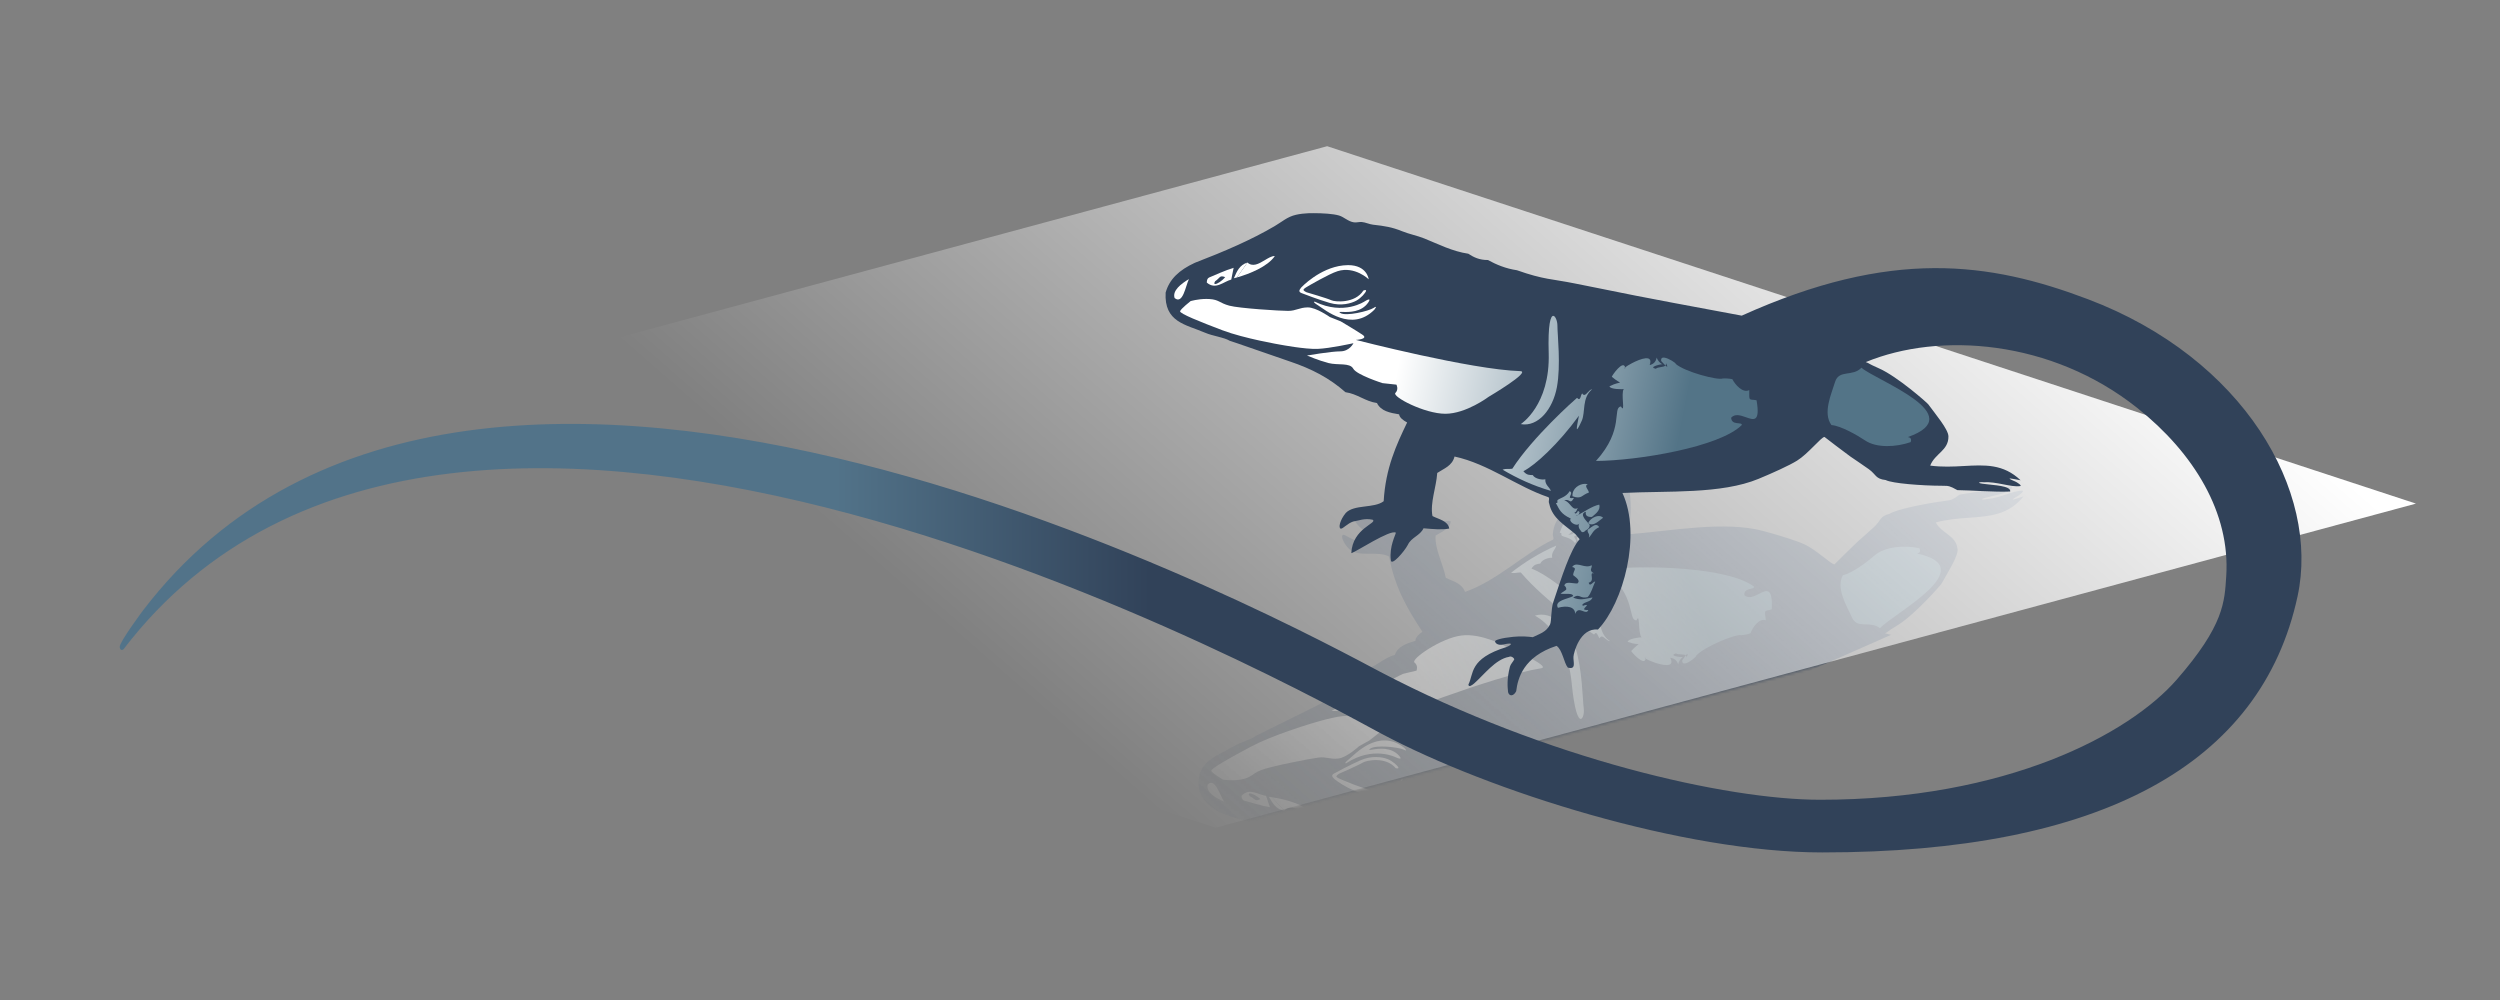 <?xml version="1.0" encoding="UTF-8" standalone="no"?>
<!-- Created with Inkscape (http://www.inkscape.org/) -->

<svg
   xmlns:dc="http://purl.org/dc/elements/1.1/"
   xmlns:cc="http://creativecommons.org/ns#"
   xmlns:rdf="http://www.w3.org/1999/02/22-rdf-syntax-ns#"
   xmlns:svg="http://www.w3.org/2000/svg"
   xmlns="http://www.w3.org/2000/svg"
   xmlns:xlink="http://www.w3.org/1999/xlink"
   xmlns:sodipodi="http://sodipodi.sourceforge.net/DTD/sodipodi-0.dtd"
   xmlns:inkscape="http://www.inkscape.org/namespaces/inkscape"
   id="svg2"
   version="1.1"
   inkscape:version="0.91 r13725"
   xml:space="preserve"
   width="1000"
   height="400"
   viewBox="0 0 1000 400"
   sodipodi:docname="teiid-logo.svg"
   enable-background="new"><rect x="0" y="0" width="1000" height="400" fill="#808080" stroke="none"/><defs
     id="defs6"><linearGradient
       inkscape:collect="always"
       id="linearGradient5145"><stop
         style="stop-color:#ffffff;stop-opacity:1;"
         offset="0"
         id="stop5147" /><stop
         style="stop-color:#ffffff;stop-opacity:0;"
         offset="1"
         id="stop5149" /></linearGradient><clipPath
       clipPathUnits="userSpaceOnUse"
       id="clipPath16"><path
         d="m 464.379,403.047 c -1.231,-0.032 -2.83,-0.227 -4.011,-0.499 l 0,0 c -2.803,-0.643 -4.406,-2.204 -6.837,-3.633 l 0,0 c -7.489,-4.403 -16.167,-8.136 -25.554,-11.74 l 0,0 c -4.98,-2.312 -8.095,-5.186 -9.327,-9.517 l 0,0 c -0.522,-9.486 6.43,-10.202 12.523,-12.812 l 0,0 c 2.841,-1.216 5.988,-1.425 8.044,-2.645 l 0,0 c 0.707,-0.151 13.282,-4.6 19.255,-6.618 l 0,0 c 6.934,-2.342 12.549,-5.253 17.72,-9.808 l 0,0 c 3.839,-0.539 6.249,-2.912 10.076,-3.466 l 0,0 c 1.281,-2.6 4.163,-3.145 7.093,-3.623 l 0,0 c 0.149,-1.062 1.3,-1.93 2.57,-2.601 l 0,0 c -3.488,-7.257 -6.895,-14.611 -7.508,-25.195 l 0,0 c -3.08,-2.364 -9.415,-0.953 -12.12,-3.746 l 0,0 c -1.91,-2.305 -2.435,-4.836 -1.621,-5.033 l 0,0 c 0.636,-0.156 2.155,1.706 3.994,2.282 l 0,0 c 1.983,0.296 3.496,1.139 6.221,0.575 l 0,0 c 1.686,-1.112 -6.462,-2.66 -6.828,-10.697 l 0,0 c 1.352,0.293 12.49,7.691 14.25,6.548 l 0,0 c -0.05,-0.666 -2.147,-4.389 -1.614,-8.736 l 0,0 c 0.089,-2.221 4.371,2.758 5.45,4.849 l 0,0 c 1.114,2.415 3.898,2.894 5.02,5.298 l 0,0 c 2.943,-0.26 5.909,-0.543 8.234,-0.087 l 0,0 c -0.434,2.505 -3.289,2.916 -5.373,3.998 l 0,0 c -0.819,4.176 1.211,9.152 1.525,13.793 l 0,0 c 2.127,1.426 4.786,2.239 5.536,5.258 l 0,0 c 10.809,-2.34 20.141,-9.682 29.87,-12.957 l 0,0 c 0.817,-0.211 0,-1.227 0.436,-2.136 l 0,0 c 0.995,-4.797 5.126,-6.886 8.371,-9.74 l 0,0 1.358,-1.618 c -2.995,-3.332 -5.764,-12.177 -8.43,-20.151 l 0,0 c -0.801,-2.394 -0.529,-6.062 -1.039,-7.132 l 0,0 c -1.211,-2.55 -3.544,-3.046 -5.524,-4.078 l 0,0 c -1.337,0.183 -3.638,0.385 -6.239,0.125 l 0,0 c -4.102,-0.411 -5.741,-1.067 -5.825,-1.396 l 0,0 c -0.082,-0.328 0.584,-1.521 2.627,-1.066 l 0,0 c 3.69,0.821 2.46,-0.247 1.044,-0.806 l 0,0 c -12.118,-3.746 -10.428,-8.633 -12.205,-11.98 l 0,0 c 0.022,-0.997 1.054,-0.351 1.824,0.317 l 0,0 c 3.038,2.642 6.841,7.806 11.181,8.514 l 0,0 c 0.672,0.487 2.179,-0.671 1.462,-1.137 l 0,0 c -0.094,-0.289 -1.002,-1.25 -1.175,-1.972 l 0,0 c -1.079,-4.13 -0.75,-6.658 -0.601,-8.198 l 0,0 c 0.366,-1.423 1.791,-1.332 2.599,0.327 l 0,0 c 0.491,4.139 2.357,11.072 12.907,14.502 l 0,0 c 1.895,-1.252 2.376,-5.513 3.611,-6.959 l 0,0 c 2.792,-0.774 1.699,1.845 1.799,3.476 l 0,0 c 0.073,1.226 2.077,9.329 7.844,8.696 l 0,0 c 8.113,8.488 14.039,30.26 7.836,43.71 l 0,0 c 14.533,0.721 31.597,-0.434 43.588,4.533 l 0,0 c 4.653,1.929 9.762,4.248 12.269,5.796 l 0,0 c 3.58,2.212 7.763,7.588 8.796,7.597 l 0,0 c -0.063,-10e-4 7.176,-5.483 8.292,-6.273 l 0,0 c 1.652,-1.167 3.605,-2.393 5.884,-4.037 l 0,0 c 2.407,-1.733 2.066,-3.1 5.409,-3.483 l 0,0 c 1.988,-1.077 11.612,-1.814 17.89,-1.827 l 0,0 c 0.397,-0.04 0.708,-0.033 0.997,-0.025 l 0,0 c 0.904,0.022 1.593,0.045 4.049,-1.375 l 0,0 c 4.506,-0.037 11.899,-0.677 16.904,-0.442 l 0,0 c 0.344,1.896 -5.86,2.051 -7.495,2.33 l 0,0 c -3.966,0.373 -2.253,0.789 -1.001,0.636 l 0,0 c 2.058,0.122 4.164,-0.257 6.117,-0.637 l 0,0 c 2.153,-0.42 4.12,-0.838 5.632,-0.584 l 0,0 c 0.472,0.08 -0.594,1.082 -2.277,1.729 l 0,0 c -2.513,1.108 -0.612,0.683 2.35,0.123 l 0,0 c -5.544,5.301 -11.477,4.929 -18.228,4.556 l 0,0 c -3.347,-0.184 -6.893,-0.369 -10.693,0.138 l 0,0 c 1.528,3.936 5.89,4.79 5.832,9.356 l 0,0 c -0.025,2.258 -4.221,7.197 -6.457,10.257 l 0,0 c -0.405,0.551 -9.877,8.871 -15.641,11.443 l 0,0 c -4.419,1.971 -2.665,1.421 -4.347,2.074 l 0,0 c 23.551,9.72 59.361,7.191 86.88,-14.682 l 0,0 c 18.211,-14.475 29.769,-33.669 28.465,-53.766 l 0,0 c -0.535,-8.245 -0.653,-15.749 -15.844,-33.167 l 0,0 C 727.007,236.385 687.815,215.355 628.12,215.355 l 0,0 c -30.039,0 -87.461,12.992 -140.697,40.879 l 0,0 C 464.669,268.15 197.95,415.46 91.476,276.028 l 0,0 c 0,0 -7.735,-10.328 -7.524,-11.809 l 0,0 c 0.211,-1.478 1.193,-0.74 1.193,-0.74 l 0,0 c 106.474,139.429 379.827,-14.875 402.497,-26.954 l 0,0 c 34.895,-18.593 96.818,-38.026 141.121,-38.026 l 0,0 c 89.254,0 140.503,28.173 152.104,81.969 l 0,0 c 7.247,33.6 -17.202,76.202 -67.111,95.076 l 0,0 c -31.527,11.926 -62.907,16.317 -110.753,-5.272 l 0,0 c -10.805,2.024 -32.077,5.913 -45.231,8.662 l 0,0 c -2.687,0.561 -5.356,1.064 -8.12,1.625 l 0,0 c -7.384,1.494 -9.88,1.172 -18.572,4.24 l 0,0 c -3.64,0.548 -6.457,1.741 -9.327,3.278 l 0,0 c -2.632,-0.03 -4.538,0.865 -6.252,2.013 l 0,0 c -5.092,0.739 -9.565,3.063 -14.111,4.896 l 0,0 c -2.213,0.891 -4.762,1.361 -7.147,2.33 l 0,0 c -3.144,1.275 -5.428,1.638 -9.26,2.067 l 0,0 c -1.157,0.131 -2.356,0.74 -3.535,0.849 l 0,0 c -0.405,0.036 -0.821,-0.012 -1.231,-0.06 l 0,0 c -0.457,-0.053 -0.907,-0.107 -1.328,-0.044 l 0,0 c -1.824,0.268 -3.195,1.737 -4.773,2.195 l 0,0 c -1.898,0.55 -5.212,0.744 -8.127,0.744 l 0,0 c -0.555,0 -1.096,-0.007 -1.61,-0.02"
         id="path18"
         inkscape:connector-curvature="0" /></clipPath><linearGradient
       x1="0"
       y1="0"
       x2="1"
       y2="0"
       gradientUnits="userSpaceOnUse"
       gradientTransform="matrix(101.01,0,0,-101.01,312.733,300.783)"
       spreadMethod="pad"
       id="linearGradient24"><stop
         style="stop-opacity:1;stop-color:#527389"
         offset="0"
         id="stop26" /><stop
         style="stop-opacity:1;stop-color:#314259"
         offset="1"
         id="stop28" /></linearGradient><clipPath
       clipPathUnits="userSpaceOnUse"
       id="clipPath36"><path
         d="m 440.492,382.238 c 0.306,0.078 0.631,0.164 0.969,0.26 l 0,0 3.369,4.766 c -2.535,-0.735 -3.429,-2.888 -4.338,-5.026"
         id="path38"
         inkscape:connector-curvature="0" /></clipPath><linearGradient
       x1="0"
       y1="0"
       x2="1"
       y2="0"
       gradientUnits="userSpaceOnUse"
       gradientTransform="matrix(-91,18,18,91,587.894,356.023)"
       spreadMethod="pad"
       id="linearGradient44"><stop
         style="stop-opacity:1;stop-color:#537487"
         offset="0"
         id="stop46" /><stop
         style="stop-opacity:1;stop-color:#ffffff"
         offset="1"
         id="stop48" /></linearGradient><clipPath
       clipPathUnits="userSpaceOnUse"
       id="clipPath56"><path
         d="m 450.24,387.94 c -1.81,-1.087 -3.742,-2.173 -5.41,-0.676 l 0,0 -3.369,-4.766 c 3.979,1.118 9.826,3.448 12.134,6.848 l 0,0 c -0.031,0.002 -0.061,0.002 -0.092,0.002 l 0,0 c -0.966,0 -2.089,-0.704 -3.263,-1.408"
         id="path58"
         inkscape:connector-curvature="0" /></clipPath><linearGradient
       x1="0"
       y1="0"
       x2="1"
       y2="0"
       gradientUnits="userSpaceOnUse"
       gradientTransform="matrix(-91,18,18,91,588.3,358.078)"
       spreadMethod="pad"
       id="linearGradient64"><stop
         style="stop-opacity:1;stop-color:#537487"
         offset="0"
         id="stop66" /><stop
         style="stop-opacity:1;stop-color:#ffffff"
         offset="1"
         id="stop68" /></linearGradient><clipPath
       clipPathUnits="userSpaceOnUse"
       id="clipPath76"><path
         d="m 421.521,375.902 c 2.674,-2.177 3.492,3.846 4.59,6.086 l 0,0 c -2.53,-1.538 -5.389,-3.713 -4.59,-6.086"
         id="path78"
         inkscape:connector-curvature="0" /></clipPath><linearGradient
       x1="0"
       y1="0"
       x2="1"
       y2="0"
       gradientUnits="userSpaceOnUse"
       gradientTransform="matrix(-91,18,18,91,586.053,346.716)"
       spreadMethod="pad"
       id="linearGradient84"><stop
         style="stop-opacity:1;stop-color:#537487"
         offset="0"
         id="stop86" /><stop
         style="stop-opacity:1;stop-color:#ffffff"
         offset="1"
         id="stop88" /></linearGradient><clipPath
       clipPathUnits="userSpaceOnUse"
       id="clipPath96"><path
         d="m 432.54,382.467 c -0.572,-0.284 -0.704,-0.904 -0.719,-1.618 l 0,0 c 2.84,-2.452 5.375,0.341 7.828,0.967 l 0,0 0.755,3.764 c -2.693,-0.803 -6.18,-2.428 -7.864,-3.113 m 1.954,-1.187 c 1.58,1.034 1.354,2.05 3.203,1.314 l 0,0 c -1.055,-1.284 -2.568,-2.21 -3.189,-2.21 l 0,0 c -0.335,0 -0.41,0.269 -0.014,0.896"
         id="path98"
         inkscape:connector-curvature="0" /></clipPath><linearGradient
       x1="0"
       y1="0"
       x2="1"
       y2="0"
       gradientUnits="userSpaceOnUse"
       gradientTransform="matrix(-90.976,17.995,17.995,90.976,587.26,353.03)"
       spreadMethod="pad"
       id="linearGradient104"><stop
         style="stop-opacity:1;stop-color:#537487"
         offset="0"
         id="stop106" /><stop
         style="stop-opacity:1;stop-color:#ffffff"
         offset="1"
         id="stop108" /></linearGradient><clipPath
       clipPathUnits="userSpaceOnUse"
       id="clipPath116"><path
         d="m 553.801,345.801 c -0.653,-0.7 -1.269,-1.399 -1.861,-0.412 l 0,0 c -0.532,-0.503 -0.461,-2.705 -1.648,-1.423 l 0,0 c -0.753,-0.604 -14.183,-12.535 -20.714,-22.685 l 0,0 c -0.83,-0.082 -1.285,-0.074 -1.625,-0.066 l 0,0 c -0.483,0.012 -0.732,0.024 -1.487,-0.222 l 0,0 c 4.605,-2.74 9.654,-5.097 15.466,-6.797 l 0,0 c -0.497,1.33 -1.913,1.864 -1.787,3.735 l 0,0 c -0.711,-0.287 -3.306,0.025 -4.021,1.325 l 0,0 c -0.98,0.021 -1.94,-0.076 -2.999,1.251 l 0,0 c 3.679,1.792 11.223,8.706 17.78,17.75 l 0,0 c -0.822,-4.238 -1.267,-6.366 0.909,-1.61 l 0,0 c 1.213,2.649 -0.014,7.378 3.313,10.055 l 0,0 c -0.003,0 -0.006,0 -0.009,0 l 0,0 c -0.459,0 -0.896,-0.451 -1.317,-0.901"
         id="path118"
         inkscape:connector-curvature="0" /></clipPath><linearGradient
       x1="0"
       y1="0"
       x2="1"
       y2="0"
       gradientUnits="userSpaceOnUse"
       gradientTransform="matrix(-91,18,18,91,581.543,323.919)"
       spreadMethod="pad"
       id="linearGradient124"><stop
         style="stop-opacity:1;stop-color:#537487"
         offset="0"
         id="stop126" /><stop
         style="stop-opacity:1;stop-color:#ffffff"
         offset="1"
         id="stop128" /></linearGradient><clipPath
       clipPathUnits="userSpaceOnUse"
       id="clipPath136"><path
         d="m 544.123,311.289 c -0.443,-0.415 0.399,-0.96 -0.59,-0.987 l 0,0 c 1.138,-2.111 1.522,-3.429 4.788,-4.983 l 0,0 c -0.905,-0.726 1.503,-2.637 2.654,-1.696 l 0,0 c 0.08,0.146 0.191,0.295 0.343,0.447 l 0,0 c -0.093,-0.191 -0.21,-0.338 -0.343,-0.447 l 0,0 c -0.335,-0.615 -0.101,-1.167 0.112,-1.617 l 0,0 0.716,-0.966 c 0,0 0.673,-0.256 1.065,0.365 l 0,0 c 0.663,0.45 1.482,0.717 1.486,1.925 l 0,0 c -0.751,1.022 -3.642,3.421 -1.237,4.211 l 0,0 c -0.253,-1.339 0.586,-1.733 1.936,-1.686 l 0,0 c 0.99,0.873 2.895,2.117 2.349,3.947 l 0,0 c -2.334,-0.47 -5.141,-2.531 -6.756,-3.303 l 0,0 c -0.232,-0.207 -0.51,-0.337 -0.715,-0.268 l 0,0 c 0.198,0.043 0.439,0.137 0.715,0.268 l 0,0 c 0.46,0.412 0.741,1.132 -0.089,1.231 l 0,0 c -0.166,-0.547 -0.933,-1.169 -1.062,-0.437 l 0,0 c 0.729,0.079 0.666,1.079 1.136,1.461 l 0,0 c -1.932,-1.201 -2.508,2.09 -4.458,2.386 l 0,0 c 0.768,0.283 1.212,0.103 1.55,-0.077 l 0,0 c 0.521,-0.279 0.787,-0.557 1.596,0.876 l 0,0 c -2.98,-0.453 0.237,1.445 -1.386,2.162 l 0,0 c -1.129,-1.93 -3.19,-2.232 -3.81,-2.812"
         id="path138"
         inkscape:connector-curvature="0" /></clipPath><linearGradient
       x1="0"
       y1="0"
       x2="1"
       y2="0"
       gradientUnits="userSpaceOnUse"
       gradientTransform="matrix(-91,18,18,91,577.237,302.152)"
       spreadMethod="pad"
       id="linearGradient144"><stop
         style="stop-opacity:1;stop-color:#537487"
         offset="0"
         id="stop146" /><stop
         style="stop-opacity:1;stop-color:#ffffff"
         offset="1"
         id="stop148" /></linearGradient><clipPath
       clipPathUnits="userSpaceOnUse"
       id="clipPath156"><path
         d="m 548.732,289.839 c 1.737,-0.357 0.362,-1.115 0.324,-2.599 l 0,0 c 0.815,-0.701 2.506,-1.682 1.35,-2.674 l 0,0 c -0.432,-0.013 -0.925,0.047 -1.419,0.107 l 0,0 c -1.294,0.157 -2.587,0.315 -2.754,-0.83 l 0,0 c 0.412,-0.124 0.719,-0.924 0.611,-1.201 l 0,0 c -0.072,-0.191 -0.818,-0.609 -1.822,-1.285 l 0,0 c 0.451,-0.152 1.094,-0.137 1.737,-0.122 l 0,0 c 1.068,0.023 2.137,0.047 2.322,-0.69 l 0,0 c -1.593,-0.95 -6.179,-1.347 -4.91,-3.763 l 0,0 c 2.938,0.819 5.527,0.323 5.522,-1.948 l 0,0 c 0.607,1.579 1.571,1.243 2.446,0.907 l 0,0 c 0.746,-0.286 1.427,-0.572 1.762,0.331 l 0,0 c -2.437,-0.067 -0.907,0.709 -0.398,1.572 l 0,0 c -0.358,0.109 -0.653,0.016 -0.889,-0.077 l 0,0 c -0.335,-0.133 -0.55,-0.266 -0.649,0.191 l 0,0 c 0.811,1.098 2.824,0.805 3.262,2.336 l 0,0 c -2.788,-0.564 -3.973,-0.949 -6.184,-0.061 l 0,0 c 1.264,0.864 1.743,0.587 2.407,0.309 l 0,0 c 0.501,-0.209 1.11,-0.419 2.242,-0.136 l 0,0 c 1.171,1.233 1.627,3.3 2.423,4.973 l 0,0 c -0.253,0.046 -0.556,-0.218 -0.855,-0.483 l 0,0 c -0.498,-0.442 -0.989,-0.885 -1.231,0.122 l 0,0 c 2.253,0.587 -0.212,3.54 1.76,2.959 l 0,0 c -2.033,0.943 -0.445,1.891 -0.835,2.634 l 0,0 c -0.984,-0.605 -2.089,-0.343 -3.128,-0.08 l 0,0 c -0.572,0.144 -1.124,0.289 -1.624,0.289 l 0,0 c -0.573,0 -1.078,-0.189 -1.47,-0.781"
         id="path158"
         inkscape:connector-curvature="0" /></clipPath><linearGradient
       x1="0"
       y1="0"
       x2="1"
       y2="0"
       gradientUnits="userSpaceOnUse"
       gradientTransform="matrix(-91,18,18,91,572.582,278.615)"
       spreadMethod="pad"
       id="linearGradient164"><stop
         style="stop-opacity:1;stop-color:#537487"
         offset="0"
         id="stop166" /><stop
         style="stop-opacity:1;stop-color:#ffffff"
         offset="1"
         id="stop168" /></linearGradient><clipPath
       clipPathUnits="userSpaceOnUse"
       id="clipPath176"><path
         d="m 553.878,303.881 c 1.605,-1.311 3.506,0.868 4.761,1.712 l 0,0 c -0.386,0.388 -0.873,0.55 -1.388,0.55 l 0,0 c -1.396,0 -3,-1.187 -3.373,-2.262"
         id="path178"
         inkscape:connector-curvature="0" /></clipPath><linearGradient
       x1="0"
       y1="0"
       x2="1"
       y2="0"
       gradientUnits="userSpaceOnUse"
       gradientTransform="matrix(-91.021,18.004,18.004,91.021,576.953,300.691)"
       spreadMethod="pad"
       id="linearGradient184"><stop
         style="stop-opacity:1;stop-color:#537487"
         offset="0"
         id="stop186" /><stop
         style="stop-opacity:1;stop-color:#ffffff"
         offset="1"
         id="stop188" /></linearGradient><clipPath
       clipPathUnits="userSpaceOnUse"
       id="clipPath196"><path
         d="m 553.729,301.832 c -0.299,-1.218 0.853,-1.182 0.324,-2.601 l 0,0 c 1.097,1.04 1.252,2.418 3.337,3.363 l 0,0 c -0.311,0.498 -0.664,0.682 -1.032,0.682 l 0,0 c -0.946,0 -1.986,-1.221 -2.629,-1.444"
         id="path198"
         inkscape:connector-curvature="0" /></clipPath><linearGradient
       x1="0"
       y1="0"
       x2="1"
       y2="0"
       gradientUnits="userSpaceOnUse"
       gradientTransform="matrix(-90.974,17.995,17.995,90.974,576.232,297.104)"
       spreadMethod="pad"
       id="linearGradient204"><stop
         style="stop-opacity:1;stop-color:#537487"
         offset="0"
         id="stop206" /><stop
         style="stop-opacity:1;stop-color:#ffffff"
         offset="1"
         id="stop208" /></linearGradient><clipPath
       clipPathUnits="userSpaceOnUse"
       id="clipPath216"><path
         d="m 573.545,354.452 c 1.256,3.546 -2.902,2.062 -5.724,0.577 l 0,0 c -0.938,-0.493 -1.729,-0.987 -2.124,-1.295 l 0,0 c 0.021,-0.078 0.038,-0.164 0.053,-0.257 l 0,0 c -0.442,-0.145 -0.402,-0.016 -0.053,0.257 l 0,0 c -0.648,2.466 -4.22,-2.621 -4.271,-3.031 l 0,0 c 3.671,-3.087 3.453,-0.896 -0.735,-3.035 l 0,0 c 0.094,-1.005 4.378,-1.019 4.572,-0.849 l 0,0 c -1.057,-1.437 0.663,-8.299 -0.925,-5.598 l 0,0 c -2.874,-0.504 1.241,-7.254 -7.971,-17.44 l 0,0 c 13.154,0.042 39.661,4.418 46.672,11.518 l 0,0 c -0.02,1.079 -3.28,-0.278 -3.434,2.309 l 0,0 c 1.212,1.345 2.978,0.774 4.586,0.204 l 0,0 c 2.606,-0.923 4.798,-1.847 3.547,5.381 l 0,0 c -2.473,0.468 -2.358,-0.551 -2.335,3.261 l 0,0 c -2.055,-1.11 -4.56,1.783 -5.409,3.488 l 0,0 c -1.02,0.207 -2.042,0.28 -3.074,0.222 l 0,0 c -1.473,-0.666 -12.193,2.111 -15.106,4.712 l 0,0 c 0.251,-0.011 -0.351,0.489 -1.195,0.989 l 0,0 c -1.484,0.878 -3.716,1.756 -3.376,-0.139 l 0,0 c 0.567,-0.645 1.009,-1.116 1.327,-1.414 l 0,0 c 0.166,0.18 0.24,0.43 0.172,0.788 l 0,0 c 0.637,-1.23 0.58,-1.493 -0.172,-0.788 l 0,0 c -0.6,-0.652 -2.404,-0.384 -3.051,-1.037 l 0,0 c -2.477,0.472 1.119,1.391 2.024,1.463 l 0,0 c -0.849,0.483 -1.436,1.191 -1.762,2.124 l 0,0 c -0.226,-1.294 -0.973,-2.098 -2.236,-2.41 m 3.998,0.286 c 0.046,-0.025 0.091,-0.051 0.138,-0.075 l 0,0 c 0.097,0.055 0.071,0.08 -0.039,0.08 l 0,0 c -0.028,0 -0.061,-0.002 -0.099,-0.005"
         id="path218"
         inkscape:connector-curvature="0" /></clipPath><linearGradient
       x1="0"
       y1="0"
       x2="1"
       y2="0"
       gradientUnits="userSpaceOnUse"
       gradientTransform="matrix(-91.002,18,18,91.002,584.128,336.984)"
       spreadMethod="pad"
       id="linearGradient224"><stop
         style="stop-opacity:1;stop-color:#537487"
         offset="0"
         id="stop226" /><stop
         style="stop-opacity:1;stop-color:#ffffff"
         offset="1"
         id="stop228" /></linearGradient><clipPath
       clipPathUnits="userSpaceOnUse"
       id="clipPath236"><path
         d="m 632.855,349.035 c -1.193,-3.914 -3.976,-9.927 -1.153,-13.775 l 0,0 c 2.906,-0.214 8.166,-3.166 10.757,-4.915 l 0,0 c 3.734,-2.521 10.018,-2.138 14.59,-0.547 l 0,0 c 0.343,0.953 0.039,1.49 -0.909,1.614 l 0,0 c 20.142,7.098 -9.868,17.965 -14.853,22.197 l 0,0 c -2.777,-2.991 -7.188,-0.481 -8.432,-4.574"
         id="path238"
         inkscape:connector-curvature="0" /></clipPath><linearGradient
       x1="0"
       y1="0"
       x2="1"
       y2="0"
       gradientUnits="userSpaceOnUse"
       gradientTransform="matrix(-90.997,17.999,17.999,90.997,587.182,352.419)"
       spreadMethod="pad"
       id="linearGradient244"><stop
         style="stop-opacity:1;stop-color:#537487"
         offset="0"
         id="stop246" /><stop
         style="stop-opacity:1;stop-color:#ffffff"
         offset="1"
         id="stop248" /></linearGradient><clipPath
       clipPathUnits="userSpaceOnUse"
       id="clipPath256"><path
         d="m 548.844,312.489 c 2.953,-1.115 2.959,0.441 5.235,1.163 l 0,0 c 0.066,0.764 -1.748,2.233 -0.325,2.596 l 0,0 c -0.259,0.134 -0.586,0.199 -0.948,0.199 l 0,0 c -1.695,0 -4.158,-1.428 -3.962,-3.958"
         id="path258"
         inkscape:connector-curvature="0" /></clipPath><linearGradient
       x1="0"
       y1="0"
       x2="1"
       y2="0"
       gradientUnits="userSpaceOnUse"
       gradientTransform="matrix(-91.017,18.003,18.003,91.017,578.588,308.949)"
       spreadMethod="pad"
       id="linearGradient264"><stop
         style="stop-opacity:1;stop-color:#537487"
         offset="0"
         id="stop266" /><stop
         style="stop-opacity:1;stop-color:#ffffff"
         offset="1"
         id="stop268" /></linearGradient><clipPath
       clipPathUnits="userSpaceOnUse"
       id="clipPath276"><path
         d="m 426.625,374.921 c 0,0 -3.162,-2.492 -3.348,-3.237 l 0,0 c -0.185,-0.745 6.488,-3.415 13.523,-6.083 l 0,0 c 7.034,-2.67 18.616,-4.629 18.616,-4.629 l 0,0 c 0,0 7.824,-1.486 11.828,-1.34 l 0,0 c 4.005,0.147 11.506,1.823 11.506,1.823 l 0,0 c 0,0 -1.222,-2.611 -4.217,-2.611 l 0,0 c -2.996,0 -10.652,-1.332 -10.652,-1.332 l 0,0 c 0,0 3.82,-1.622 6.868,-2.406 l 0,0 c 3.047,-0.786 6.833,0.202 7.939,-1.805 l 0,0 c 1.106,-2.006 9.363,-4.625 9.363,-4.625 l 0,0 4.455,-0.482 c 0,0 0.819,-1.507 -0.333,-2.663 l 0,0 c -1.153,-1.158 9.321,-6.658 15.979,-6.658 l 0,0 c 6.657,0 13.88,5.438 13.88,5.438 l 0,0 c 0,0 13.744,8.1 10.085,8.209 l 0,0 c -15.745,0.471 -52.592,9.986 -52.592,9.986 l 0,0 c 0,0 4.236,0.235 2.104,1.665 l 0,0 c -2.131,1.43 -6.961,4.28 -6.961,4.28 l 0,0 -3.464,1.378 c 0,0 -4.39,3.115 -7.085,3.082 l 0,0 c -2.695,-0.032 -3.737,-1.108 -6.249,-1.117 l 0,0 c -2.511,-0.007 -15.676,0.81 -18.858,1.675 l 0,0 c -3.182,0.866 -3.233,1.921 -6.361,2.121 l 0,0 c -0.325,0.021 -0.648,0.03 -0.964,0.03 l 0,0 c -2.736,0 -5.062,-0.699 -5.062,-0.699"
         id="path278"
         inkscape:connector-curvature="0" /></clipPath><linearGradient
       x1="0"
       y1="0"
       x2="1"
       y2="0"
       gradientUnits="userSpaceOnUse"
       gradientTransform="matrix(-91,18,18,91,584.017,336.429)"
       spreadMethod="pad"
       id="linearGradient284"><stop
         style="stop-opacity:1;stop-color:#537487"
         offset="0"
         id="stop286" /><stop
         style="stop-opacity:1;stop-color:#ffffff"
         offset="1"
         id="stop288" /></linearGradient><clipPath
       clipPathUnits="userSpaceOnUse"
       id="clipPath296"><path
         d="m 475.446,386.346 c -7.613,-0.846 -13.393,-7.048 -13.393,-7.048 l 0,0 c -0.67,-0.828 -0.987,-1.408 0.141,-1.833 l 0,0 c 1.13,-0.421 5.075,-1.972 8.881,-3.1 l 0,0 c 3.805,-1.128 7.049,-0.141 8.599,0.705 l 0,0 c 1.551,0.846 2.96,2.538 3.101,3.102 l 0,0 c 0.141,0.564 -0.846,0.138 -0.846,0.138 l 0,0 c -2.678,-4.227 -9.162,-3.663 -10.289,-3.099 l 0,0 c -1.129,0.564 -7.896,2.536 -7.896,2.536 l 0,0 c 0,0 -1.169,0.506 -0.969,0.885 l 0,0 c 0.199,0.379 1.252,0.95 1.252,0.95 l 0,0 c 0,0 6.874,4.065 9.688,4.93 l 0,0 c 5.499,1.693 9.912,-2.61 9.912,-2.61 l 0,0 c 0,0 -0.488,4.536 -6.602,4.536 l 0,0 c -0.49,0 -1.015,-0.03 -1.579,-0.092"
         id="path298"
         inkscape:connector-curvature="0" /></clipPath><linearGradient
       x1="0"
       y1="0"
       x2="1"
       y2="0"
       gradientUnits="userSpaceOnUse"
       gradientTransform="matrix(-91,18,18,91,588.262,357.887)"
       spreadMethod="pad"
       id="linearGradient304"><stop
         style="stop-opacity:1;stop-color:#537487"
         offset="0"
         id="stop306" /><stop
         style="stop-opacity:1;stop-color:#ffffff"
         offset="1"
         id="stop308" /></linearGradient><clipPath
       clipPathUnits="userSpaceOnUse"
       id="clipPath316"><path
         d="m 482.412,374.882 c 0,0 -6.704,-4.672 -15.998,-0.152 l 0,0 c 0,0 -1.117,0.152 1.015,-1.168 l 0,0 c 2.133,-1.32 10.665,-8.734 17.979,-1.421 l 0,0 c 0,0 1.32,1.625 -0.203,0.609 l 0,0 c -1.523,-1.016 -8.887,-2.793 -10.665,-1.625 l 0,0 c -0.601,0.394 -0.145,0.363 0.846,0.332 l 0,0 c 1.942,-0.061 5.943,-0.122 8.092,3.02 l 0,0 c 0.512,0.748 0.467,0.977 0.219,0.977 l 0,0 c -0.39,0 -1.285,-0.572 -1.285,-0.572"
         id="path318"
         inkscape:connector-curvature="0" /></clipPath><linearGradient
       x1="0"
       y1="0"
       x2="1"
       y2="0"
       gradientUnits="userSpaceOnUse"
       gradientTransform="matrix(-91,18,18,91,586.929,351.149)"
       spreadMethod="pad"
       id="linearGradient324"><stop
         style="stop-opacity:1;stop-color:#537487"
         offset="0"
         id="stop326" /><stop
         style="stop-opacity:1;stop-color:#ffffff"
         offset="1"
         id="stop328" /></linearGradient><clipPath
       clipPathUnits="userSpaceOnUse"
       id="clipPath336"><path
         d="m 541.229,358.285 c 0.493,-16.736 -8.942,-22.725 -8.942,-22.725 l 0,0 c 5.578,-0.984 10.255,4.759 11.568,11.814 l 0,0 c 1.312,7.056 0.163,16.735 0.163,19.77 l 0,0 c 0,1.353 -0.651,3.064 -1.33,3.064 l 0,0 c -0.845,0 -1.732,-2.647 -1.459,-11.923"
         id="path338"
         inkscape:connector-curvature="0" /></clipPath><linearGradient
       x1="0"
       y1="0"
       x2="1"
       y2="0"
       gradientUnits="userSpaceOnUse"
       gradientTransform="matrix(-91,18,18,91,585.399,343.412)"
       spreadMethod="pad"
       id="linearGradient344"><stop
         style="stop-opacity:1;stop-color:#537487"
         offset="0"
         id="stop346" /><stop
         style="stop-opacity:1;stop-color:#ffffff"
         offset="1"
         id="stop348" /></linearGradient><linearGradient
       inkscape:collect="always"
       xlink:href="#linearGradient5145"
       id="linearGradient5151"
       x1="342.475"
       y1="64.858"
       x2="168.518"
       y2="124.087"
       gradientUnits="userSpaceOnUse" /><clipPath
       clipPathUnits="userSpaceOnUse"
       id="clipPath336-9"><path
         d="m 541.229,358.285 c 0.493,-16.736 -8.942,-22.725 -8.942,-22.725 l 0,0 c 5.578,-0.984 10.255,4.759 11.568,11.814 l 0,0 c 1.312,7.056 0.163,16.735 0.163,19.77 l 0,0 c 0,1.353 -0.651,3.064 -1.33,3.064 l 0,0 c -0.845,0 -1.732,-2.647 -1.459,-11.923"
         id="path338-2"
         inkscape:connector-curvature="0" /></clipPath><clipPath
       clipPathUnits="userSpaceOnUse"
       id="clipPath316-0"><path
         d="m 482.412,374.882 c 0,0 -6.704,-4.672 -15.998,-0.152 l 0,0 c 0,0 -1.117,0.152 1.015,-1.168 l 0,0 c 2.133,-1.32 10.665,-8.734 17.979,-1.421 l 0,0 c 0,0 1.32,1.625 -0.203,0.609 l 0,0 c -1.523,-1.016 -8.887,-2.793 -10.665,-1.625 l 0,0 c -0.601,0.394 -0.145,0.363 0.846,0.332 l 0,0 c 1.942,-0.061 5.943,-0.122 8.092,3.02 l 0,0 c 0.512,0.748 0.467,0.977 0.219,0.977 l 0,0 c -0.39,0 -1.285,-0.572 -1.285,-0.572"
         id="path318-5"
         inkscape:connector-curvature="0" /></clipPath><clipPath
       clipPathUnits="userSpaceOnUse"
       id="clipPath296-6"><path
         d="m 475.446,386.346 c -7.613,-0.846 -13.393,-7.048 -13.393,-7.048 l 0,0 c -0.67,-0.828 -0.987,-1.408 0.141,-1.833 l 0,0 c 1.13,-0.421 5.075,-1.972 8.881,-3.1 l 0,0 c 3.805,-1.128 7.049,-0.141 8.599,0.705 l 0,0 c 1.551,0.846 2.96,2.538 3.101,3.102 l 0,0 c 0.141,0.564 -0.846,0.138 -0.846,0.138 l 0,0 c -2.678,-4.227 -9.162,-3.663 -10.289,-3.099 l 0,0 c -1.129,0.564 -7.896,2.536 -7.896,2.536 l 0,0 c 0,0 -1.169,0.506 -0.969,0.885 l 0,0 c 0.199,0.379 1.252,0.95 1.252,0.95 l 0,0 c 0,0 6.874,4.065 9.688,4.93 l 0,0 c 5.499,1.693 9.912,-2.61 9.912,-2.61 l 0,0 c 0,0 -0.488,4.536 -6.602,4.536 l 0,0 c -0.49,0 -1.015,-0.03 -1.579,-0.092"
         id="path298-9"
         inkscape:connector-curvature="0" /></clipPath><clipPath
       clipPathUnits="userSpaceOnUse"
       id="clipPath276-4"><path
         d="m 426.625,374.921 c 0,0 -3.162,-2.492 -3.348,-3.237 l 0,0 c -0.185,-0.745 6.488,-3.415 13.523,-6.083 l 0,0 c 7.034,-2.67 18.616,-4.629 18.616,-4.629 l 0,0 c 0,0 7.824,-1.486 11.828,-1.34 l 0,0 c 4.005,0.147 11.506,1.823 11.506,1.823 l 0,0 c 0,0 -1.222,-2.611 -4.217,-2.611 l 0,0 c -2.996,0 -10.652,-1.332 -10.652,-1.332 l 0,0 c 0,0 3.82,-1.622 6.868,-2.406 l 0,0 c 3.047,-0.786 6.833,0.202 7.939,-1.805 l 0,0 c 1.106,-2.006 9.363,-4.625 9.363,-4.625 l 0,0 4.455,-0.482 c 0,0 0.819,-1.507 -0.333,-2.663 l 0,0 c -1.153,-1.158 9.321,-6.658 15.979,-6.658 l 0,0 c 6.657,0 13.88,5.438 13.88,5.438 l 0,0 c 0,0 13.744,8.1 10.085,8.209 l 0,0 c -15.745,0.471 -52.592,9.986 -52.592,9.986 l 0,0 c 0,0 4.236,0.235 2.104,1.665 l 0,0 c -2.131,1.43 -6.961,4.28 -6.961,4.28 l 0,0 -3.464,1.378 c 0,0 -4.39,3.115 -7.085,3.082 l 0,0 c -2.695,-0.032 -3.737,-1.108 -6.249,-1.117 l 0,0 c -2.511,-0.007 -15.676,0.81 -18.858,1.675 l 0,0 c -3.182,0.866 -3.233,1.921 -6.361,2.121 l 0,0 c -0.325,0.021 -0.648,0.03 -0.964,0.03 l 0,0 c -2.736,0 -5.062,-0.699 -5.062,-0.699"
         id="path278-7"
         inkscape:connector-curvature="0" /></clipPath><clipPath
       clipPathUnits="userSpaceOnUse"
       id="clipPath256-4"><path
         d="m 548.844,312.489 c 2.953,-1.115 2.959,0.441 5.235,1.163 l 0,0 c 0.066,0.764 -1.748,2.233 -0.325,2.596 l 0,0 c -0.259,0.134 -0.586,0.199 -0.948,0.199 l 0,0 c -1.695,0 -4.158,-1.428 -3.962,-3.958"
         id="path258-8"
         inkscape:connector-curvature="0" /></clipPath><clipPath
       clipPathUnits="userSpaceOnUse"
       id="clipPath236-8"><path
         d="m 632.855,349.035 c -1.193,-3.914 -3.976,-9.927 -1.153,-13.775 l 0,0 c 2.906,-0.214 8.166,-3.166 10.757,-4.915 l 0,0 c 3.734,-2.521 10.018,-2.138 14.59,-0.547 l 0,0 c 0.343,0.953 0.039,1.49 -0.909,1.614 l 0,0 c 20.142,7.098 -9.868,17.965 -14.853,22.197 l 0,0 c -2.777,-2.991 -7.188,-0.481 -8.432,-4.574"
         id="path238-9"
         inkscape:connector-curvature="0" /></clipPath><clipPath
       clipPathUnits="userSpaceOnUse"
       id="clipPath216-8"><path
         d="m 573.545,354.452 c 1.256,3.546 -2.902,2.062 -5.724,0.577 l 0,0 c -0.938,-0.493 -1.729,-0.987 -2.124,-1.295 l 0,0 c 0.021,-0.078 0.038,-0.164 0.053,-0.257 l 0,0 c -0.442,-0.145 -0.402,-0.016 -0.053,0.257 l 0,0 c -0.648,2.466 -4.22,-2.621 -4.271,-3.031 l 0,0 c 3.671,-3.087 3.453,-0.896 -0.735,-3.035 l 0,0 c 0.094,-1.005 4.378,-1.019 4.572,-0.849 l 0,0 c -1.057,-1.437 0.663,-8.299 -0.925,-5.598 l 0,0 c -2.874,-0.504 1.241,-7.254 -7.971,-17.44 l 0,0 c 13.154,0.042 39.661,4.418 46.672,11.518 l 0,0 c -0.02,1.079 -3.28,-0.278 -3.434,2.309 l 0,0 c 1.212,1.345 2.978,0.774 4.586,0.204 l 0,0 c 2.606,-0.923 4.798,-1.847 3.547,5.381 l 0,0 c -2.473,0.468 -2.358,-0.551 -2.335,3.261 l 0,0 c -2.055,-1.11 -4.56,1.783 -5.409,3.488 l 0,0 c -1.02,0.207 -2.042,0.28 -3.074,0.222 l 0,0 c -1.473,-0.666 -12.193,2.111 -15.106,4.712 l 0,0 c 0.251,-0.011 -0.351,0.489 -1.195,0.989 l 0,0 c -1.484,0.878 -3.716,1.756 -3.376,-0.139 l 0,0 c 0.567,-0.645 1.009,-1.116 1.327,-1.414 l 0,0 c 0.166,0.18 0.24,0.43 0.172,0.788 l 0,0 c 0.637,-1.23 0.58,-1.493 -0.172,-0.788 l 0,0 c -0.6,-0.652 -2.404,-0.384 -3.051,-1.037 l 0,0 c -2.477,0.472 1.119,1.391 2.024,1.463 l 0,0 c -0.849,0.483 -1.436,1.191 -1.762,2.124 l 0,0 c -0.226,-1.294 -0.973,-2.098 -2.236,-2.41 m 3.998,0.286 c 0.046,-0.025 0.091,-0.051 0.138,-0.075 l 0,0 c 0.097,0.055 0.071,0.08 -0.039,0.08 l 0,0 c -0.028,0 -0.061,-0.002 -0.099,-0.005"
         id="path218-0"
         inkscape:connector-curvature="0" /></clipPath><clipPath
       clipPathUnits="userSpaceOnUse"
       id="clipPath196-0"><path
         d="m 553.729,301.832 c -0.299,-1.218 0.853,-1.182 0.324,-2.601 l 0,0 c 1.097,1.04 1.252,2.418 3.337,3.363 l 0,0 c -0.311,0.498 -0.664,0.682 -1.032,0.682 l 0,0 c -0.946,0 -1.986,-1.221 -2.629,-1.444"
         id="path198-5"
         inkscape:connector-curvature="0" /></clipPath><clipPath
       clipPathUnits="userSpaceOnUse"
       id="clipPath176-0"><path
         d="m 553.878,303.881 c 1.605,-1.311 3.506,0.868 4.761,1.712 l 0,0 c -0.386,0.388 -0.873,0.55 -1.388,0.55 l 0,0 c -1.396,0 -3,-1.187 -3.373,-2.262"
         id="path178-8"
         inkscape:connector-curvature="0" /></clipPath><clipPath
       clipPathUnits="userSpaceOnUse"
       id="clipPath156-6"><path
         d="m 548.732,289.839 c 1.737,-0.357 0.362,-1.115 0.324,-2.599 l 0,0 c 0.815,-0.701 2.506,-1.682 1.35,-2.674 l 0,0 c -0.432,-0.013 -0.925,0.047 -1.419,0.107 l 0,0 c -1.294,0.157 -2.587,0.315 -2.754,-0.83 l 0,0 c 0.412,-0.124 0.719,-0.924 0.611,-1.201 l 0,0 c -0.072,-0.191 -0.818,-0.609 -1.822,-1.285 l 0,0 c 0.451,-0.152 1.094,-0.137 1.737,-0.122 l 0,0 c 1.068,0.023 2.137,0.047 2.322,-0.69 l 0,0 c -1.593,-0.95 -6.179,-1.347 -4.91,-3.763 l 0,0 c 2.938,0.819 5.527,0.323 5.522,-1.948 l 0,0 c 0.607,1.579 1.571,1.243 2.446,0.907 l 0,0 c 0.746,-0.286 1.427,-0.572 1.762,0.331 l 0,0 c -2.437,-0.067 -0.907,0.709 -0.398,1.572 l 0,0 c -0.358,0.109 -0.653,0.016 -0.889,-0.077 l 0,0 c -0.335,-0.133 -0.55,-0.266 -0.649,0.191 l 0,0 c 0.811,1.098 2.824,0.805 3.262,2.336 l 0,0 c -2.788,-0.564 -3.973,-0.949 -6.184,-0.061 l 0,0 c 1.264,0.864 1.743,0.587 2.407,0.309 l 0,0 c 0.501,-0.209 1.11,-0.419 2.242,-0.136 l 0,0 c 1.171,1.233 1.627,3.3 2.423,4.973 l 0,0 c -0.253,0.046 -0.556,-0.218 -0.855,-0.483 l 0,0 c -0.498,-0.442 -0.989,-0.885 -1.231,0.122 l 0,0 c 2.253,0.587 -0.212,3.54 1.76,2.959 l 0,0 c -2.033,0.943 -0.445,1.891 -0.835,2.634 l 0,0 c -0.984,-0.605 -2.089,-0.343 -3.128,-0.08 l 0,0 c -0.572,0.144 -1.124,0.289 -1.624,0.289 l 0,0 c -0.573,0 -1.078,-0.189 -1.47,-0.781"
         id="path158-4"
         inkscape:connector-curvature="0" /></clipPath><clipPath
       clipPathUnits="userSpaceOnUse"
       id="clipPath136-5"><path
         d="m 544.123,311.289 c -0.443,-0.415 0.399,-0.96 -0.59,-0.987 l 0,0 c 1.138,-2.111 1.522,-3.429 4.788,-4.983 l 0,0 c -0.905,-0.726 1.503,-2.637 2.654,-1.696 l 0,0 c 0.08,0.146 0.191,0.295 0.343,0.447 l 0,0 c -0.093,-0.191 -0.21,-0.338 -0.343,-0.447 l 0,0 c -0.335,-0.615 -0.101,-1.167 0.112,-1.617 l 0,0 0.716,-0.966 c 0,0 0.673,-0.256 1.065,0.365 l 0,0 c 0.663,0.45 1.482,0.717 1.486,1.925 l 0,0 c -0.751,1.022 -3.642,3.421 -1.237,4.211 l 0,0 c -0.253,-1.339 0.586,-1.733 1.936,-1.686 l 0,0 c 0.99,0.873 2.895,2.117 2.349,3.947 l 0,0 c -2.334,-0.47 -5.141,-2.531 -6.756,-3.303 l 0,0 c -0.232,-0.207 -0.51,-0.337 -0.715,-0.268 l 0,0 c 0.198,0.043 0.439,0.137 0.715,0.268 l 0,0 c 0.46,0.412 0.741,1.132 -0.089,1.231 l 0,0 c -0.166,-0.547 -0.933,-1.169 -1.062,-0.437 l 0,0 c 0.729,0.079 0.666,1.079 1.136,1.461 l 0,0 c -1.932,-1.201 -2.508,2.09 -4.458,2.386 l 0,0 c 0.768,0.283 1.212,0.103 1.55,-0.077 l 0,0 c 0.521,-0.279 0.787,-0.557 1.596,0.876 l 0,0 c -2.98,-0.453 0.237,1.445 -1.386,2.162 l 0,0 c -1.129,-1.93 -3.19,-2.232 -3.81,-2.812"
         id="path138-8"
         inkscape:connector-curvature="0" /></clipPath><clipPath
       clipPathUnits="userSpaceOnUse"
       id="clipPath116-8"><path
         d="m 553.801,345.801 c -0.653,-0.7 -1.269,-1.399 -1.861,-0.412 l 0,0 c -0.532,-0.503 -0.461,-2.705 -1.648,-1.423 l 0,0 c -0.753,-0.604 -14.183,-12.535 -20.714,-22.685 l 0,0 c -0.83,-0.082 -1.285,-0.074 -1.625,-0.066 l 0,0 c -0.483,0.012 -0.732,0.024 -1.487,-0.222 l 0,0 c 4.605,-2.74 9.654,-5.097 15.466,-6.797 l 0,0 c -0.497,1.33 -1.913,1.864 -1.787,3.735 l 0,0 c -0.711,-0.287 -3.306,0.025 -4.021,1.325 l 0,0 c -0.98,0.021 -1.94,-0.076 -2.999,1.251 l 0,0 c 3.679,1.792 11.223,8.706 17.78,17.75 l 0,0 c -0.822,-4.238 -1.267,-6.366 0.909,-1.61 l 0,0 c 1.213,2.649 -0.014,7.378 3.313,10.055 l 0,0 c -0.003,0 -0.006,0 -0.009,0 l 0,0 c -0.459,0 -0.896,-0.451 -1.317,-0.901"
         id="path118-4"
         inkscape:connector-curvature="0" /></clipPath><clipPath
       clipPathUnits="userSpaceOnUse"
       id="clipPath96-4"><path
         d="m 432.54,382.467 c -0.572,-0.284 -0.704,-0.904 -0.719,-1.618 l 0,0 c 2.84,-2.452 5.375,0.341 7.828,0.967 l 0,0 0.755,3.764 c -2.693,-0.803 -6.18,-2.428 -7.864,-3.113 m 1.954,-1.187 c 1.58,1.034 1.354,2.05 3.203,1.314 l 0,0 c -1.055,-1.284 -2.568,-2.21 -3.189,-2.21 l 0,0 c -0.335,0 -0.41,0.269 -0.014,0.896"
         id="path98-0"
         inkscape:connector-curvature="0" /></clipPath><clipPath
       clipPathUnits="userSpaceOnUse"
       id="clipPath76-9"><path
         d="m 421.521,375.902 c 2.674,-2.177 3.492,3.846 4.59,6.086 l 0,0 c -2.53,-1.538 -5.389,-3.713 -4.59,-6.086"
         id="path78-9"
         inkscape:connector-curvature="0" /></clipPath><clipPath
       clipPathUnits="userSpaceOnUse"
       id="clipPath56-1"><path
         d="m 450.24,387.94 c -1.81,-1.087 -3.742,-2.173 -5.41,-0.676 l 0,0 -3.369,-4.766 c 3.979,1.118 9.826,3.448 12.134,6.848 l 0,0 c -0.031,0.002 -0.061,0.002 -0.092,0.002 l 0,0 c -0.966,0 -2.089,-0.704 -3.263,-1.408"
         id="path58-3"
         inkscape:connector-curvature="0" /></clipPath><clipPath
       clipPathUnits="userSpaceOnUse"
       id="clipPath36-0"><path
         d="m 440.492,382.238 c 0.306,0.078 0.631,0.164 0.969,0.26 l 0,0 3.369,4.766 c -2.535,-0.735 -3.429,-2.888 -4.338,-5.026"
         id="path38-3"
         inkscape:connector-curvature="0" /></clipPath><clipPath
       clipPathUnits="userSpaceOnUse"
       id="clipPath16-3"><path
         d="m 464.379,403.047 c -1.231,-0.032 -2.83,-0.227 -4.011,-0.499 l 0,0 c -2.803,-0.643 -4.406,-2.204 -6.837,-3.633 l 0,0 c -7.489,-4.403 -16.167,-8.136 -25.554,-11.74 l 0,0 c -4.98,-2.312 -8.095,-5.186 -9.327,-9.517 l 0,0 c -0.522,-9.486 6.43,-10.202 12.523,-12.812 l 0,0 c 2.841,-1.216 5.988,-1.425 8.044,-2.645 l 0,0 c 0.707,-0.151 13.282,-4.6 19.255,-6.618 l 0,0 c 6.934,-2.342 12.549,-5.253 17.72,-9.808 l 0,0 c 3.839,-0.539 6.249,-2.912 10.076,-3.466 l 0,0 c 1.281,-2.6 4.163,-3.145 7.093,-3.623 l 0,0 c 0.149,-1.062 1.3,-1.93 2.57,-2.601 l 0,0 c -3.488,-7.257 -6.895,-14.611 -7.508,-25.195 l 0,0 c -3.08,-2.364 -9.415,-0.953 -12.12,-3.746 l 0,0 c -1.91,-2.305 -2.435,-4.836 -1.621,-5.033 l 0,0 c 0.636,-0.156 2.155,1.706 3.994,2.282 l 0,0 c 1.983,0.296 3.496,1.139 6.221,0.575 l 0,0 c 1.686,-1.112 -6.462,-2.66 -6.828,-10.697 l 0,0 c 1.352,0.293 12.49,7.691 14.25,6.548 l 0,0 c -0.05,-0.666 -2.147,-4.389 -1.614,-8.736 l 0,0 c 0.089,-2.221 4.371,2.758 5.45,4.849 l 0,0 c 1.114,2.415 3.898,2.894 5.02,5.298 l 0,0 c 2.943,-0.26 5.909,-0.543 8.234,-0.087 l 0,0 c -0.434,2.505 -3.289,2.916 -5.373,3.998 l 0,0 c -0.819,4.176 1.211,9.152 1.525,13.793 l 0,0 c 2.127,1.426 4.786,2.239 5.536,5.258 l 0,0 c 10.809,-2.34 20.141,-9.682 29.87,-12.957 l 0,0 c 0.817,-0.211 0,-1.227 0.436,-2.136 l 0,0 c 0.995,-4.797 5.126,-6.886 8.371,-9.74 l 0,0 1.358,-1.618 c -2.995,-3.332 -5.764,-12.177 -8.43,-20.151 l 0,0 c -0.801,-2.394 -0.529,-6.062 -1.039,-7.132 l 0,0 c -1.211,-2.55 -3.544,-3.046 -5.524,-4.078 l 0,0 c -1.337,0.183 -3.638,0.385 -6.239,0.125 l 0,0 c -4.102,-0.411 -5.741,-1.067 -5.825,-1.396 l 0,0 c -0.082,-0.328 0.584,-1.521 2.627,-1.066 l 0,0 c 3.69,0.821 2.46,-0.247 1.044,-0.806 l 0,0 c -12.118,-3.746 -10.428,-8.633 -12.205,-11.98 l 0,0 c 0.022,-0.997 1.054,-0.351 1.824,0.317 l 0,0 c 3.038,2.642 6.841,7.806 11.181,8.514 l 0,0 c 0.672,0.487 2.179,-0.671 1.462,-1.137 l 0,0 c -0.094,-0.289 -1.002,-1.25 -1.175,-1.972 l 0,0 c -1.079,-4.13 -0.75,-6.658 -0.601,-8.198 l 0,0 c 0.366,-1.423 1.791,-1.332 2.599,0.327 l 0,0 c 0.491,4.139 2.357,11.072 12.907,14.502 l 0,0 c 1.895,-1.252 2.376,-5.513 3.611,-6.959 l 0,0 c 2.792,-0.774 1.699,1.845 1.799,3.476 l 0,0 c 0.073,1.226 2.077,9.329 7.844,8.696 l 0,0 c 8.113,8.488 14.039,30.26 7.836,43.71 l 0,0 c 14.533,0.721 31.597,-0.434 43.588,4.533 l 0,0 c 4.653,1.929 9.762,4.248 12.269,5.796 l 0,0 c 3.58,2.212 7.763,7.588 8.796,7.597 l 0,0 c -0.063,-10e-4 7.176,-5.483 8.292,-6.273 l 0,0 c 1.652,-1.167 3.605,-2.393 5.884,-4.037 l 0,0 c 2.407,-1.733 2.066,-3.1 5.409,-3.483 l 0,0 c 1.988,-1.077 11.612,-1.814 17.89,-1.827 l 0,0 c 0.397,-0.04 0.708,-0.033 0.997,-0.025 l 0,0 c 0.904,0.022 1.593,0.045 4.049,-1.375 l 0,0 c 4.506,-0.037 11.899,-0.677 16.904,-0.442 l 0,0 c 0.344,1.896 -5.86,2.051 -7.495,2.33 l 0,0 c -3.966,0.373 -2.253,0.789 -1.001,0.636 l 0,0 c 2.058,0.122 4.164,-0.257 6.117,-0.637 l 0,0 c 2.153,-0.42 4.12,-0.838 5.632,-0.584 l 0,0 c 0.472,0.08 -0.594,1.082 -2.277,1.729 l 0,0 c -2.513,1.108 -0.612,0.683 2.35,0.123 l 0,0 c -5.544,5.301 -11.477,4.929 -18.228,4.556 l 0,0 c -3.347,-0.184 -6.893,-0.369 -10.693,0.138 l 0,0 c 1.528,3.936 5.89,4.79 5.832,9.356 l 0,0 c -0.025,2.258 -4.221,7.197 -6.457,10.257 l 0,0 c -0.405,0.551 -9.877,8.871 -15.641,11.443 l 0,0 c -4.419,1.971 -2.665,1.421 -4.347,2.074 l 0,0 c 23.551,9.72 59.361,7.191 86.88,-14.682 l 0,0 c 18.211,-14.475 29.769,-33.669 28.465,-53.766 l 0,0 c -0.535,-8.245 -0.653,-15.749 -15.844,-33.167 l 0,0 C 727.007,236.385 687.815,215.355 628.12,215.355 l 0,0 c -30.039,0 -87.461,12.992 -140.697,40.879 l 0,0 C 464.669,268.15 197.95,415.46 91.476,276.028 l 0,0 c 0,0 -7.735,-10.328 -7.524,-11.809 l 0,0 c 0.211,-1.478 1.193,-0.74 1.193,-0.74 l 0,0 c 106.474,139.429 379.827,-14.875 402.497,-26.954 l 0,0 c 34.895,-18.593 96.818,-38.026 141.121,-38.026 l 0,0 c 89.254,0 140.503,28.173 152.104,81.969 l 0,0 c 7.247,33.6 -17.202,76.202 -67.111,95.076 l 0,0 c -31.527,11.926 -62.907,16.317 -110.753,-5.272 l 0,0 c -10.805,2.024 -32.077,5.913 -45.231,8.662 l 0,0 c -2.687,0.561 -5.356,1.064 -8.12,1.625 l 0,0 c -7.384,1.494 -9.88,1.172 -18.572,4.24 l 0,0 c -3.64,0.548 -6.457,1.741 -9.327,3.278 l 0,0 c -2.632,-0.03 -4.538,0.865 -6.252,2.013 l 0,0 c -5.092,0.739 -9.565,3.063 -14.111,4.896 l 0,0 c -2.213,0.891 -4.762,1.361 -7.147,2.33 l 0,0 c -3.144,1.275 -5.428,1.638 -9.26,2.067 l 0,0 c -1.157,0.131 -2.356,0.74 -3.535,0.849 l 0,0 c -0.405,0.036 -0.821,-0.012 -1.231,-0.06 l 0,0 c -0.457,-0.053 -0.907,-0.107 -1.328,-0.044 l 0,0 c -1.824,0.268 -3.195,1.737 -4.773,2.195 l 0,0 c -1.898,0.55 -5.212,0.744 -8.127,0.744 l 0,0 c -0.555,0 -1.096,-0.007 -1.61,-0.02"
         id="path18-9"
         inkscape:connector-curvature="0" /></clipPath><linearGradient
       inkscape:collect="always"
       xlink:href="#linearGradient24"
       id="linearGradient7403"
       gradientUnits="userSpaceOnUse"
       gradientTransform="matrix(101.01,0,0,-101.01,312.733,300.783)"
       spreadMethod="pad"
       x1="0"
       y1="0"
       x2="1"
       y2="0" /><linearGradient
       inkscape:collect="always"
       xlink:href="#linearGradient44"
       id="linearGradient7405"
       gradientUnits="userSpaceOnUse"
       gradientTransform="matrix(-91,18,18,91,587.894,356.023)"
       spreadMethod="pad"
       x1="0"
       y1="0"
       x2="1"
       y2="0" /><linearGradient
       inkscape:collect="always"
       xlink:href="#linearGradient64"
       id="linearGradient7407"
       gradientUnits="userSpaceOnUse"
       gradientTransform="matrix(-91,18,18,91,588.3,358.078)"
       spreadMethod="pad"
       x1="0"
       y1="0"
       x2="1"
       y2="0" /><linearGradient
       inkscape:collect="always"
       xlink:href="#linearGradient84"
       id="linearGradient7409"
       gradientUnits="userSpaceOnUse"
       gradientTransform="matrix(-91,18,18,91,586.053,346.716)"
       spreadMethod="pad"
       x1="0"
       y1="0"
       x2="1"
       y2="0" /><linearGradient
       inkscape:collect="always"
       xlink:href="#linearGradient104"
       id="linearGradient7411"
       gradientUnits="userSpaceOnUse"
       gradientTransform="matrix(-90.976,17.995,17.995,90.976,587.26,353.03)"
       spreadMethod="pad"
       x1="0"
       y1="0"
       x2="1"
       y2="0" /><linearGradient
       inkscape:collect="always"
       xlink:href="#linearGradient124"
       id="linearGradient7413"
       gradientUnits="userSpaceOnUse"
       gradientTransform="matrix(-91,18,18,91,581.543,323.919)"
       spreadMethod="pad"
       x1="0"
       y1="0"
       x2="1"
       y2="0" /><linearGradient
       inkscape:collect="always"
       xlink:href="#linearGradient144"
       id="linearGradient7415"
       gradientUnits="userSpaceOnUse"
       gradientTransform="matrix(-91,18,18,91,577.237,302.152)"
       spreadMethod="pad"
       x1="0"
       y1="0"
       x2="1"
       y2="0" /><linearGradient
       inkscape:collect="always"
       xlink:href="#linearGradient164"
       id="linearGradient7417"
       gradientUnits="userSpaceOnUse"
       gradientTransform="matrix(-91,18,18,91,572.582,278.615)"
       spreadMethod="pad"
       x1="0"
       y1="0"
       x2="1"
       y2="0" /><linearGradient
       inkscape:collect="always"
       xlink:href="#linearGradient184"
       id="linearGradient7419"
       gradientUnits="userSpaceOnUse"
       gradientTransform="matrix(-91.021,18.004,18.004,91.021,576.953,300.691)"
       spreadMethod="pad"
       x1="0"
       y1="0"
       x2="1"
       y2="0" /><linearGradient
       inkscape:collect="always"
       xlink:href="#linearGradient204"
       id="linearGradient7421"
       gradientUnits="userSpaceOnUse"
       gradientTransform="matrix(-90.974,17.995,17.995,90.974,576.232,297.104)"
       spreadMethod="pad"
       x1="0"
       y1="0"
       x2="1"
       y2="0" /><linearGradient
       inkscape:collect="always"
       xlink:href="#linearGradient224"
       id="linearGradient7423"
       gradientUnits="userSpaceOnUse"
       gradientTransform="matrix(-91.002,18,18,91.002,584.128,336.984)"
       spreadMethod="pad"
       x1="0"
       y1="0"
       x2="1"
       y2="0" /><linearGradient
       inkscape:collect="always"
       xlink:href="#linearGradient244"
       id="linearGradient7425"
       gradientUnits="userSpaceOnUse"
       gradientTransform="matrix(-90.997,17.999,17.999,90.997,587.182,352.419)"
       spreadMethod="pad"
       x1="0"
       y1="0"
       x2="1"
       y2="0" /><linearGradient
       inkscape:collect="always"
       xlink:href="#linearGradient264"
       id="linearGradient7427"
       gradientUnits="userSpaceOnUse"
       gradientTransform="matrix(-91.017,18.003,18.003,91.017,578.588,308.949)"
       spreadMethod="pad"
       x1="0"
       y1="0"
       x2="1"
       y2="0" /><linearGradient
       inkscape:collect="always"
       xlink:href="#linearGradient284"
       id="linearGradient7429"
       gradientUnits="userSpaceOnUse"
       gradientTransform="matrix(-91,18,18,91,584.017,336.429)"
       spreadMethod="pad"
       x1="0"
       y1="0"
       x2="1"
       y2="0" /><linearGradient
       inkscape:collect="always"
       xlink:href="#linearGradient304"
       id="linearGradient7431"
       gradientUnits="userSpaceOnUse"
       gradientTransform="matrix(-91,18,18,91,588.262,357.887)"
       spreadMethod="pad"
       x1="0"
       y1="0"
       x2="1"
       y2="0" /><linearGradient
       inkscape:collect="always"
       xlink:href="#linearGradient324"
       id="linearGradient7433"
       gradientUnits="userSpaceOnUse"
       gradientTransform="matrix(-91,18,18,91,586.929,351.149)"
       spreadMethod="pad"
       x1="0"
       y1="0"
       x2="1"
       y2="0" /><linearGradient
       inkscape:collect="always"
       xlink:href="#linearGradient344"
       id="linearGradient7435"
       gradientUnits="userSpaceOnUse"
       gradientTransform="matrix(-91,18,18,91,585.399,343.412)"
       spreadMethod="pad"
       x1="0"
       y1="0"
       x2="1"
       y2="0" /><clipPath
       clipPathUnits="userSpaceOnUse"
       id="clipPath8446"><path
         inkscape:connector-curvature="0"
         id="path8448"
         d="M 962.111,202.655 481.929,332.383 46.415,189.35 526.597,59.622 Z"
         style="display:inline;fill:#ff0000;fill-opacity:1" /></clipPath><linearGradient
       inkscape:collect="always"
       xlink:href="#linearGradient5145"
       id="linearGradient12430"
       gradientUnits="userSpaceOnUse"
       gradientTransform="matrix(3.248,0,0,0.967,-245.919,67.929)"
       x1="342.475"
       y1="64.858"
       x2="168.518"
       y2="124.087" /><mask
       maskUnits="userSpaceOnUse"
       id="mask12426"><path
         inkscape:connector-curvature="0"
         id="path12428"
         d="M 963.841,202.655 483.659,332.383 48.145,189.35 528.327,59.622 Z"
         style="display:inline;fill:url(#linearGradient12430);fill-opacity:1" /></mask><clipPath
       clipPathUnits="userSpaceOnUse"
       id="clipPath12446"><rect
         style="fill:#ff0000;fill-opacity:1"
         id="rect12448"
         width="524.815"
         height="156.53"
         x="-156.4"
         y="483.821"
         transform="matrix(0.915,-0.404,0.836,0.549,0,0)" /></clipPath></defs><sodipodi:namedview
     pagecolor="#ffffff"
     bordercolor="#666666"
     borderopacity="1"
     objecttolerance="10"
     gridtolerance="10"
     guidetolerance="10"
     inkscape:pageopacity="0"
     inkscape:pageshadow="2"
     inkscape:window-width="1920"
     inkscape:window-height="1059"
     id="namedview4"
     showgrid="false"
     inkscape:zoom="0.87256052"
     inkscape:cx="553.72477"
     inkscape:cy="161.64141"
     inkscape:window-x="0"
     inkscape:window-y="0"
     inkscape:window-maximized="1"
     inkscape:current-layer="layer5" /><g
     inkscape:groupmode="layer"
     id="layer5"
     inkscape:label="teiid_background 1"
     style="display:none"><rect
       style="fill:#000000"
       id="rect6930"
       width="1146.052"
       height="461.859"
       x="-40.112"
       y="-36.646" /></g><g
     inkscape:groupmode="layer"
     id="layer3"
     inkscape:label="teiid_reflection"
     style="display:inline;"><g
       id="g8301"
       clip-path="url(#clipPath12446)"
       mask="url(#mask12426)"><g
         transform="matrix(1.24,-0.159,0.159,1.24,-99.447,-85.205)"
         id="g12-6"
         style="display:inline"><g
           clip-path="url(#clipPath16-3)"
           id="g14-9"><g
             id="g20-3"><g
               id="g22-3"><path
                 inkscape:connector-curvature="0"
                 id="path30-8"
                 style="fill:url(#linearGradient7403);stroke:none"
                 d="m 464.379,403.047 c -1.231,-0.032 -2.83,-0.227 -4.011,-0.499 l 0,0 c -2.803,-0.643 -4.406,-2.204 -6.837,-3.633 l 0,0 c -7.489,-4.403 -16.167,-8.136 -25.554,-11.74 l 0,0 c -4.98,-2.312 -8.095,-5.186 -9.327,-9.517 l 0,0 c -0.522,-9.486 6.43,-10.202 12.523,-12.812 l 0,0 c 2.841,-1.216 5.988,-1.425 8.044,-2.645 l 0,0 c 0.707,-0.151 13.282,-4.6 19.255,-6.618 l 0,0 c 6.934,-2.342 12.549,-5.253 17.72,-9.808 l 0,0 c 3.839,-0.539 6.249,-2.912 10.076,-3.466 l 0,0 c 1.281,-2.6 4.163,-3.145 7.093,-3.623 l 0,0 c 0.149,-1.062 1.3,-1.93 2.57,-2.601 l 0,0 c -3.488,-7.257 -6.895,-14.611 -7.508,-25.195 l 0,0 c -3.08,-2.364 -9.415,-0.953 -12.12,-3.746 l 0,0 c -1.91,-2.305 -2.435,-4.836 -1.621,-5.033 l 0,0 c 0.636,-0.156 2.155,1.706 3.994,2.282 l 0,0 c 1.983,0.296 3.496,1.139 6.221,0.575 l 0,0 c 1.686,-1.112 -6.462,-2.66 -6.828,-10.697 l 0,0 c 1.352,0.293 12.49,7.691 14.25,6.548 l 0,0 c -0.05,-0.666 -2.147,-4.389 -1.614,-8.736 l 0,0 c 0.089,-2.221 4.371,2.758 5.45,4.849 l 0,0 c 1.114,2.415 3.898,2.894 5.02,5.298 l 0,0 c 2.943,-0.26 5.909,-0.543 8.234,-0.087 l 0,0 c -0.434,2.505 -3.289,2.916 -5.373,3.998 l 0,0 c -0.819,4.176 1.211,9.152 1.525,13.793 l 0,0 c 2.127,1.426 4.786,2.239 5.536,5.258 l 0,0 c 10.809,-2.34 20.141,-9.682 29.87,-12.957 l 0,0 c 0.817,-0.211 0,-1.227 0.436,-2.136 l 0,0 c 0.995,-4.797 5.126,-6.886 8.371,-9.74 l 0,0 1.358,-1.618 c -2.995,-3.332 -5.764,-12.177 -8.43,-20.151 l 0,0 c -0.801,-2.394 -0.529,-6.062 -1.039,-7.132 l 0,0 c -1.211,-2.55 -3.544,-3.046 -5.524,-4.078 l 0,0 c -1.337,0.183 -3.638,0.385 -6.239,0.125 l 0,0 c -4.102,-0.411 -5.741,-1.067 -5.825,-1.396 l 0,0 c -0.082,-0.328 0.584,-1.521 2.627,-1.066 l 0,0 c 3.69,0.821 2.46,-0.247 1.044,-0.806 l 0,0 c -12.118,-3.746 -10.428,-8.633 -12.205,-11.98 l 0,0 c 0.022,-0.997 1.054,-0.351 1.824,0.317 l 0,0 c 3.038,2.642 6.841,7.806 11.181,8.514 l 0,0 c 0.672,0.487 2.179,-0.671 1.462,-1.137 l 0,0 c -0.094,-0.289 -1.002,-1.25 -1.175,-1.972 l 0,0 c -1.079,-4.13 -0.75,-6.658 -0.601,-8.198 l 0,0 c 0.366,-1.423 1.791,-1.332 2.599,0.327 l 0,0 c 0.491,4.139 2.357,11.072 12.907,14.502 l 0,0 c 1.895,-1.252 2.376,-5.513 3.611,-6.959 l 0,0 c 2.792,-0.774 1.699,1.845 1.799,3.476 l 0,0 c 0.073,1.226 2.077,9.329 7.844,8.696 l 0,0 c 8.113,8.488 14.039,30.26 7.836,43.71 l 0,0 c 14.533,0.721 31.597,-0.434 43.588,4.533 l 0,0 c 4.653,1.929 9.762,4.248 12.269,5.796 l 0,0 c 3.58,2.212 7.763,7.588 8.796,7.597 l 0,0 c -0.063,-10e-4 7.176,-5.483 8.292,-6.273 l 0,0 c 1.652,-1.167 3.605,-2.393 5.884,-4.037 l 0,0 c 2.407,-1.733 2.066,-3.1 5.409,-3.483 l 0,0 c 1.988,-1.077 11.612,-1.814 17.89,-1.827 l 0,0 c 0.397,-0.04 0.708,-0.033 0.997,-0.025 l 0,0 c 0.904,0.022 1.593,0.045 4.049,-1.375 l 0,0 c 4.506,-0.037 11.899,-0.677 16.904,-0.442 l 0,0 c 0.344,1.896 -5.86,2.051 -7.495,2.33 l 0,0 c -3.966,0.373 -2.253,0.789 -1.001,0.636 l 0,0 c 2.058,0.122 4.164,-0.257 6.117,-0.637 l 0,0 c 2.153,-0.42 4.12,-0.838 5.632,-0.584 l 0,0 c 0.472,0.08 -0.594,1.082 -2.277,1.729 l 0,0 c -2.513,1.108 -0.612,0.683 2.35,0.123 l 0,0 c -5.544,5.301 -11.477,4.929 -18.228,4.556 l 0,0 c -3.347,-0.184 -6.893,-0.369 -10.693,0.138 l 0,0 c 1.528,3.936 5.89,4.79 5.832,9.356 l 0,0 c -0.025,2.258 -4.221,7.197 -6.457,10.257 l 0,0 c -0.405,0.551 -9.877,8.871 -15.641,11.443 l 0,0 c -4.419,1.971 -2.665,1.421 -4.347,2.074 l 0,0 c 23.551,9.72 59.361,7.191 86.88,-14.682 l 0,0 c 18.211,-14.475 29.769,-33.669 28.465,-53.766 l 0,0 c -0.535,-8.245 -0.653,-15.749 -15.844,-33.167 l 0,0 C 727.007,236.385 687.815,215.355 628.12,215.355 l 0,0 c -30.039,0 -87.461,12.992 -140.697,40.879 l 0,0 C 464.669,268.15 197.95,415.46 91.476,276.028 l 0,0 c 0,0 -7.735,-10.328 -7.524,-11.809 l 0,0 c 0.211,-1.478 1.193,-0.74 1.193,-0.74 l 0,0 c 106.474,139.429 379.827,-14.875 402.497,-26.954 l 0,0 c 34.895,-18.593 96.818,-38.026 141.121,-38.026 l 0,0 c 89.254,0 140.503,28.173 152.104,81.969 l 0,0 c 7.247,33.6 -17.202,76.202 -67.111,95.076 l 0,0 c -31.527,11.926 -62.907,16.317 -110.753,-5.272 l 0,0 c -10.805,2.024 -32.077,5.913 -45.231,8.662 l 0,0 c -2.687,0.561 -5.356,1.064 -8.12,1.625 l 0,0 c -7.384,1.494 -9.88,1.172 -18.572,4.24 l 0,0 c -3.64,0.548 -6.457,1.741 -9.327,3.278 l 0,0 c -2.632,-0.03 -4.538,0.865 -6.252,2.013 l 0,0 c -5.092,0.739 -9.565,3.063 -14.111,4.896 l 0,0 c -2.213,0.891 -4.762,1.361 -7.147,2.33 l 0,0 c -3.144,1.275 -5.428,1.638 -9.26,2.067 l 0,0 c -1.157,0.131 -2.356,0.74 -3.535,0.849 l 0,0 c -0.405,0.036 -0.821,-0.012 -1.231,-0.06 l 0,0 c -0.457,-0.053 -0.907,-0.107 -1.328,-0.044 l 0,0 c -1.824,0.268 -3.195,1.737 -4.773,2.195 l 0,0 c -1.898,0.55 -5.212,0.744 -8.127,0.744 l 0,0 c -0.555,0 -1.096,-0.007 -1.61,-0.02" /></g></g></g></g><g
         transform="matrix(1.24,-0.159,0.159,1.24,-99.447,-85.205)"
         id="g32-0"
         style="display:inline"><g
           clip-path="url(#clipPath36-0)"
           id="g34-5"><g
             id="g40-6"><g
               id="g42-6"><path
                 inkscape:connector-curvature="0"
                 id="path50-4"
                 style="fill:url(#linearGradient7405);stroke:none"
                 d="m 440.492,382.238 c 0.306,0.078 0.631,0.164 0.969,0.26 l 0,0 3.369,4.766 c -2.535,-0.735 -3.429,-2.888 -4.338,-5.026" /></g></g></g></g><g
         transform="matrix(1.24,-0.159,0.159,1.24,-99.447,-85.205)"
         id="g52-0"
         style="display:inline"><g
           clip-path="url(#clipPath56-1)"
           id="g54-0"><g
             id="g60-4"><g
               id="g62-6"><path
                 inkscape:connector-curvature="0"
                 id="path70-2"
                 style="fill:url(#linearGradient7407);stroke:none"
                 d="m 450.24,387.94 c -1.81,-1.087 -3.742,-2.173 -5.41,-0.676 l 0,0 -3.369,-4.766 c 3.979,1.118 9.826,3.448 12.134,6.848 l 0,0 c -0.031,0.002 -0.061,0.002 -0.092,0.002 l 0,0 c -0.966,0 -2.089,-0.704 -3.263,-1.408" /></g></g></g></g><g
         transform="matrix(1.24,-0.159,0.159,1.24,-99.447,-85.205)"
         id="g72-6"
         style="display:inline"><g
           clip-path="url(#clipPath76-9)"
           id="g74-7"><g
             id="g80-5"><g
               id="g82-6"><path
                 inkscape:connector-curvature="0"
                 id="path90-9"
                 style="fill:url(#linearGradient7409);stroke:none"
                 d="m 421.521,375.902 c 2.674,-2.177 3.492,3.846 4.59,6.086 l 0,0 c -2.53,-1.538 -5.389,-3.713 -4.59,-6.086" /></g></g></g></g><g
         transform="matrix(1.24,-0.159,0.159,1.24,-99.447,-85.205)"
         id="g92-8"
         style="display:inline"><g
           clip-path="url(#clipPath96-4)"
           id="g94-7"><g
             id="g100-2"><g
               id="g102-8"><path
                 inkscape:connector-curvature="0"
                 id="path110-2"
                 style="fill:url(#linearGradient7411);stroke:none"
                 d="m 432.54,382.467 c -0.572,-0.284 -0.704,-0.904 -0.719,-1.618 l 0,0 c 2.84,-2.452 5.375,0.341 7.828,0.967 l 0,0 0.755,3.764 c -2.693,-0.803 -6.18,-2.428 -7.864,-3.113 m 1.954,-1.187 c 1.58,1.034 1.354,2.05 3.203,1.314 l 0,0 c -1.055,-1.284 -2.568,-2.21 -3.189,-2.21 l 0,0 c -0.335,0 -0.41,0.269 -0.014,0.896" /></g></g></g></g><g
         transform="matrix(1.24,-0.159,0.159,1.24,-99.447,-85.205)"
         id="g112-9"
         style="display:inline"><g
           clip-path="url(#clipPath116-8)"
           id="g114-9"><g
             id="g120-6"><g
               id="g122-0"><path
                 inkscape:connector-curvature="0"
                 id="path130-2"
                 style="fill:url(#linearGradient7413);stroke:none"
                 d="m 553.801,345.801 c -0.653,-0.7 -1.269,-1.399 -1.861,-0.412 l 0,0 c -0.532,-0.503 -0.461,-2.705 -1.648,-1.423 l 0,0 c -0.753,-0.604 -14.183,-12.535 -20.714,-22.685 l 0,0 c -0.83,-0.082 -1.285,-0.074 -1.625,-0.066 l 0,0 c -0.483,0.012 -0.732,0.024 -1.487,-0.222 l 0,0 c 4.605,-2.74 9.654,-5.097 15.466,-6.797 l 0,0 c -0.497,1.33 -1.913,1.864 -1.787,3.735 l 0,0 c -0.711,-0.287 -3.306,0.025 -4.021,1.325 l 0,0 c -0.98,0.021 -1.94,-0.076 -2.999,1.251 l 0,0 c 3.679,1.792 11.223,8.706 17.78,17.75 l 0,0 c -0.822,-4.238 -1.267,-6.366 0.909,-1.61 l 0,0 c 1.213,2.649 -0.014,7.378 3.313,10.055 l 0,0 c -0.003,0 -0.006,0 -0.009,0 l 0,0 c -0.459,0 -0.896,-0.451 -1.317,-0.901" /></g></g></g></g><g
         transform="matrix(1.24,-0.159,0.159,1.24,-99.447,-85.205)"
         id="g132-7"
         style="display:inline"><g
           clip-path="url(#clipPath136-5)"
           id="g134-6"><g
             id="g140-1"><g
               id="g142-3"><path
                 inkscape:connector-curvature="0"
                 id="path150-2"
                 style="fill:url(#linearGradient7415);stroke:none"
                 d="m 544.123,311.289 c -0.443,-0.415 0.399,-0.96 -0.59,-0.987 l 0,0 c 1.138,-2.111 1.522,-3.429 4.788,-4.983 l 0,0 c -0.905,-0.726 1.503,-2.637 2.654,-1.696 l 0,0 c 0.08,0.146 0.191,0.295 0.343,0.447 l 0,0 c -0.093,-0.191 -0.21,-0.338 -0.343,-0.447 l 0,0 c -0.335,-0.615 -0.101,-1.167 0.112,-1.617 l 0,0 0.716,-0.966 c 0,0 0.673,-0.256 1.065,0.365 l 0,0 c 0.663,0.45 1.482,0.717 1.486,1.925 l 0,0 c -0.751,1.022 -3.642,3.421 -1.237,4.211 l 0,0 c -0.253,-1.339 0.586,-1.733 1.936,-1.686 l 0,0 c 0.99,0.873 2.895,2.117 2.349,3.947 l 0,0 c -2.334,-0.47 -5.141,-2.531 -6.756,-3.303 l 0,0 c -0.232,-0.207 -0.51,-0.337 -0.715,-0.268 l 0,0 c 0.198,0.043 0.439,0.137 0.715,0.268 l 0,0 c 0.46,0.412 0.741,1.132 -0.089,1.231 l 0,0 c -0.166,-0.547 -0.933,-1.169 -1.062,-0.437 l 0,0 c 0.729,0.079 0.666,1.079 1.136,1.461 l 0,0 c -1.932,-1.201 -2.508,2.09 -4.458,2.386 l 0,0 c 0.768,0.283 1.212,0.103 1.55,-0.077 l 0,0 c 0.521,-0.279 0.787,-0.557 1.596,0.876 l 0,0 c -2.98,-0.453 0.237,1.445 -1.386,2.162 l 0,0 c -1.129,-1.93 -3.19,-2.232 -3.81,-2.812" /></g></g></g></g><g
         transform="matrix(1.24,-0.159,0.159,1.24,-99.447,-85.205)"
         id="g152-1"
         style="display:inline"><g
           clip-path="url(#clipPath156-6)"
           id="g154-5"><g
             id="g160-9"><g
               id="g162-9"><path
                 inkscape:connector-curvature="0"
                 id="path170-1"
                 style="fill:url(#linearGradient7417);stroke:none"
                 d="m 548.732,289.839 c 1.737,-0.357 0.362,-1.115 0.324,-2.599 l 0,0 c 0.815,-0.701 2.506,-1.682 1.35,-2.674 l 0,0 c -0.432,-0.013 -0.925,0.047 -1.419,0.107 l 0,0 c -1.294,0.157 -2.587,0.315 -2.754,-0.83 l 0,0 c 0.412,-0.124 0.719,-0.924 0.611,-1.201 l 0,0 c -0.072,-0.191 -0.818,-0.609 -1.822,-1.285 l 0,0 c 0.451,-0.152 1.094,-0.137 1.737,-0.122 l 0,0 c 1.068,0.023 2.137,0.047 2.322,-0.69 l 0,0 c -1.593,-0.95 -6.179,-1.347 -4.91,-3.763 l 0,0 c 2.938,0.819 5.527,0.323 5.522,-1.948 l 0,0 c 0.607,1.579 1.571,1.243 2.446,0.907 l 0,0 c 0.746,-0.286 1.427,-0.572 1.762,0.331 l 0,0 c -2.437,-0.067 -0.907,0.709 -0.398,1.572 l 0,0 c -0.358,0.109 -0.653,0.016 -0.889,-0.077 l 0,0 c -0.335,-0.133 -0.55,-0.266 -0.649,0.191 l 0,0 c 0.811,1.098 2.824,0.805 3.262,2.336 l 0,0 c -2.788,-0.564 -3.973,-0.949 -6.184,-0.061 l 0,0 c 1.264,0.864 1.743,0.587 2.407,0.309 l 0,0 c 0.501,-0.209 1.11,-0.419 2.242,-0.136 l 0,0 c 1.171,1.233 1.627,3.3 2.423,4.973 l 0,0 c -0.253,0.046 -0.556,-0.218 -0.855,-0.483 l 0,0 c -0.498,-0.442 -0.989,-0.885 -1.231,0.122 l 0,0 c 2.253,0.587 -0.212,3.54 1.76,2.959 l 0,0 c -2.033,0.943 -0.445,1.891 -0.835,2.634 l 0,0 c -0.984,-0.605 -2.089,-0.343 -3.128,-0.08 l 0,0 c -0.572,0.144 -1.124,0.289 -1.624,0.289 l 0,0 c -0.573,0 -1.078,-0.189 -1.47,-0.781" /></g></g></g></g><g
         transform="matrix(1.24,-0.159,0.159,1.24,-99.447,-85.205)"
         id="g172-4"
         style="display:inline"><g
           clip-path="url(#clipPath176-0)"
           id="g174-9"><g
             id="g180-1"><g
               id="g182-0"><path
                 inkscape:connector-curvature="0"
                 id="path190-7"
                 style="fill:url(#linearGradient7419);stroke:none"
                 d="m 553.878,303.881 c 1.605,-1.311 3.506,0.868 4.761,1.712 l 0,0 c -0.386,0.388 -0.873,0.55 -1.388,0.55 l 0,0 c -1.396,0 -3,-1.187 -3.373,-2.262" /></g></g></g></g><g
         transform="matrix(1.24,-0.159,0.159,1.24,-99.447,-85.205)"
         id="g192-5"
         style="display:inline"><g
           clip-path="url(#clipPath196-0)"
           id="g194-8"><g
             id="g200-7"><g
               id="g202-0"><path
                 inkscape:connector-curvature="0"
                 id="path210-4"
                 style="fill:url(#linearGradient7421);stroke:none"
                 d="m 553.729,301.832 c -0.299,-1.218 0.853,-1.182 0.324,-2.601 l 0,0 c 1.097,1.04 1.252,2.418 3.337,3.363 l 0,0 c -0.311,0.498 -0.664,0.682 -1.032,0.682 l 0,0 c -0.946,0 -1.986,-1.221 -2.629,-1.444" /></g></g></g></g><g
         transform="matrix(1.24,-0.159,0.159,1.24,-99.447,-85.205)"
         id="g212-8"
         style="display:inline"><g
           clip-path="url(#clipPath216-8)"
           id="g214-0"><g
             id="g220-4"><g
               id="g222-2"><path
                 inkscape:connector-curvature="0"
                 id="path230-9"
                 style="fill:url(#linearGradient7423);stroke:none"
                 d="m 573.545,354.452 c 1.256,3.546 -2.902,2.062 -5.724,0.577 l 0,0 c -0.938,-0.493 -1.729,-0.987 -2.124,-1.295 l 0,0 c 0.021,-0.078 0.038,-0.164 0.053,-0.257 l 0,0 c -0.442,-0.145 -0.402,-0.016 -0.053,0.257 l 0,0 c -0.648,2.466 -4.22,-2.621 -4.271,-3.031 l 0,0 c 3.671,-3.087 3.453,-0.896 -0.735,-3.035 l 0,0 c 0.094,-1.005 4.378,-1.019 4.572,-0.849 l 0,0 c -1.057,-1.437 0.663,-8.299 -0.925,-5.598 l 0,0 c -2.874,-0.504 1.241,-7.254 -7.971,-17.44 l 0,0 c 13.154,0.042 39.661,4.418 46.672,11.518 l 0,0 c -0.02,1.079 -3.28,-0.278 -3.434,2.309 l 0,0 c 1.212,1.345 2.978,0.774 4.586,0.204 l 0,0 c 2.606,-0.923 4.798,-1.847 3.547,5.381 l 0,0 c -2.473,0.468 -2.358,-0.551 -2.335,3.261 l 0,0 c -2.055,-1.11 -4.56,1.783 -5.409,3.488 l 0,0 c -1.02,0.207 -2.042,0.28 -3.074,0.222 l 0,0 c -1.473,-0.666 -12.193,2.111 -15.106,4.712 l 0,0 c 0.251,-0.011 -0.351,0.489 -1.195,0.989 l 0,0 c -1.484,0.878 -3.716,1.756 -3.376,-0.139 l 0,0 c 0.567,-0.645 1.009,-1.116 1.327,-1.414 l 0,0 c 0.166,0.18 0.24,0.43 0.172,0.788 l 0,0 c 0.637,-1.23 0.58,-1.493 -0.172,-0.788 l 0,0 c -0.6,-0.652 -2.404,-0.384 -3.051,-1.037 l 0,0 c -2.477,0.472 1.119,1.391 2.024,1.463 l 0,0 c -0.849,0.483 -1.436,1.191 -1.762,2.124 l 0,0 c -0.226,-1.294 -0.973,-2.098 -2.236,-2.41 m 3.998,0.286 c 0.046,-0.025 0.091,-0.051 0.138,-0.075 l 0,0 c 0.097,0.055 0.071,0.08 -0.039,0.08 l 0,0 c -0.028,0 -0.061,-0.002 -0.099,-0.005" /></g></g></g></g><g
         transform="matrix(1.24,-0.159,0.159,1.24,-99.447,-85.205)"
         id="g232-6"
         style="display:inline"><g
           clip-path="url(#clipPath236-8)"
           id="g234-1"><g
             id="g240-0"><g
               id="g242-4"><path
                 inkscape:connector-curvature="0"
                 id="path250-2"
                 style="fill:url(#linearGradient7425);stroke:none"
                 d="m 632.855,349.035 c -1.193,-3.914 -3.976,-9.927 -1.153,-13.775 l 0,0 c 2.906,-0.214 8.166,-3.166 10.757,-4.915 l 0,0 c 3.734,-2.521 10.018,-2.138 14.59,-0.547 l 0,0 c 0.343,0.953 0.039,1.49 -0.909,1.614 l 0,0 c 20.142,7.098 -9.868,17.965 -14.853,22.197 l 0,0 c -2.777,-2.991 -7.188,-0.481 -8.432,-4.574" /></g></g></g></g><g
         transform="matrix(1.24,-0.159,0.159,1.24,-99.447,-85.205)"
         id="g252-2"
         style="display:inline"><g
           clip-path="url(#clipPath256-4)"
           id="g254-2"><g
             id="g260-0"><g
               id="g262-5"><path
                 inkscape:connector-curvature="0"
                 id="path270-5"
                 style="fill:url(#linearGradient7427);stroke:none"
                 d="m 548.844,312.489 c 2.953,-1.115 2.959,0.441 5.235,1.163 l 0,0 c 0.066,0.764 -1.748,2.233 -0.325,2.596 l 0,0 c -0.259,0.134 -0.586,0.199 -0.948,0.199 l 0,0 c -1.695,0 -4.158,-1.428 -3.962,-3.958" /></g></g></g></g><g
         transform="matrix(1.24,-0.159,0.159,1.24,-99.447,-85.205)"
         id="g272-2"
         style="display:inline"><g
           clip-path="url(#clipPath276-4)"
           id="g274-9"><g
             id="g280-0"><g
               id="g282-2"><path
                 inkscape:connector-curvature="0"
                 id="path290-8"
                 style="fill:url(#linearGradient7429);stroke:none"
                 d="m 426.625,374.921 c 0,0 -3.162,-2.492 -3.348,-3.237 l 0,0 c -0.185,-0.745 6.488,-3.415 13.523,-6.083 l 0,0 c 7.034,-2.67 18.616,-4.629 18.616,-4.629 l 0,0 c 0,0 7.824,-1.486 11.828,-1.34 l 0,0 c 4.005,0.147 11.506,1.823 11.506,1.823 l 0,0 c 0,0 -1.222,-2.611 -4.217,-2.611 l 0,0 c -2.996,0 -10.652,-1.332 -10.652,-1.332 l 0,0 c 0,0 3.82,-1.622 6.868,-2.406 l 0,0 c 3.047,-0.786 6.833,0.202 7.939,-1.805 l 0,0 c 1.106,-2.006 9.363,-4.625 9.363,-4.625 l 0,0 4.455,-0.482 c 0,0 0.819,-1.507 -0.333,-2.663 l 0,0 c -1.153,-1.158 9.321,-6.658 15.979,-6.658 l 0,0 c 6.657,0 13.88,5.438 13.88,5.438 l 0,0 c 0,0 13.744,8.1 10.085,8.209 l 0,0 c -15.745,0.471 -52.592,9.986 -52.592,9.986 l 0,0 c 0,0 4.236,0.235 2.104,1.665 l 0,0 c -2.131,1.43 -6.961,4.28 -6.961,4.28 l 0,0 -3.464,1.378 c 0,0 -4.39,3.115 -7.085,3.082 l 0,0 c -2.695,-0.032 -3.737,-1.108 -6.249,-1.117 l 0,0 c -2.511,-0.007 -15.676,0.81 -18.858,1.675 l 0,0 c -3.182,0.866 -3.233,1.921 -6.361,2.121 l 0,0 c -0.325,0.021 -0.648,0.03 -0.964,0.03 l 0,0 c -2.736,0 -5.062,-0.699 -5.062,-0.699" /></g></g></g></g><g
         transform="matrix(1.24,-0.159,0.159,1.24,-99.447,-85.205)"
         id="g292-3"
         style="display:inline"><g
           clip-path="url(#clipPath296-6)"
           id="g294-8"><g
             id="g300-0"><g
               id="g302-4"><path
                 inkscape:connector-curvature="0"
                 id="path310-0"
                 style="fill:url(#linearGradient7431);stroke:none"
                 d="m 475.446,386.346 c -7.613,-0.846 -13.393,-7.048 -13.393,-7.048 l 0,0 c -0.67,-0.828 -0.987,-1.408 0.141,-1.833 l 0,0 c 1.13,-0.421 5.075,-1.972 8.881,-3.1 l 0,0 c 3.805,-1.128 7.049,-0.141 8.599,0.705 l 0,0 c 1.551,0.846 2.96,2.538 3.101,3.102 l 0,0 c 0.141,0.564 -0.846,0.138 -0.846,0.138 l 0,0 c -2.678,-4.227 -9.162,-3.663 -10.289,-3.099 l 0,0 c -1.129,0.564 -7.896,2.536 -7.896,2.536 l 0,0 c 0,0 -1.169,0.506 -0.969,0.885 l 0,0 c 0.199,0.379 1.252,0.95 1.252,0.95 l 0,0 c 0,0 6.874,4.065 9.688,4.93 l 0,0 c 5.499,1.693 9.912,-2.61 9.912,-2.61 l 0,0 c 0,0 -0.488,4.536 -6.602,4.536 l 0,0 c -0.49,0 -1.015,-0.03 -1.579,-0.092" /></g></g></g></g><g
         transform="matrix(1.24,-0.159,0.159,1.24,-99.447,-85.205)"
         id="g312-9"
         style="display:inline"><g
           clip-path="url(#clipPath316-0)"
           id="g314-1"><g
             id="g320-9"><g
               id="g322-6"><path
                 inkscape:connector-curvature="0"
                 id="path330-2"
                 style="fill:url(#linearGradient7433);stroke:none"
                 d="m 482.412,374.882 c 0,0 -6.704,-4.672 -15.998,-0.152 l 0,0 c 0,0 -1.117,0.152 1.015,-1.168 l 0,0 c 2.133,-1.32 10.665,-8.734 17.979,-1.421 l 0,0 c 0,0 1.32,1.625 -0.203,0.609 l 0,0 c -1.523,-1.016 -8.887,-2.793 -10.665,-1.625 l 0,0 c -0.601,0.394 -0.145,0.363 0.846,0.332 l 0,0 c 1.942,-0.061 5.943,-0.122 8.092,3.02 l 0,0 c 0.512,0.748 0.467,0.977 0.219,0.977 l 0,0 c -0.39,0 -1.285,-0.572 -1.285,-0.572" /></g></g></g></g><g
         transform="matrix(1.24,-0.159,0.159,1.24,-99.447,-85.205)"
         id="g332-5"
         style="display:inline"><g
           clip-path="url(#clipPath336-9)"
           id="g334-4"><g
             id="g340-4"><g
               id="g342-9"><path
                 inkscape:connector-curvature="0"
                 id="path350-9"
                 style="fill:url(#linearGradient7435);stroke:none"
                 d="m 541.229,358.285 c 0.493,-16.736 -8.942,-22.725 -8.942,-22.725 l 0,0 c 5.578,-0.984 10.255,4.759 11.568,11.814 l 0,0 c 1.312,7.056 0.163,16.735 0.163,19.77 l 0,0 c 0,1.353 -0.651,3.064 -1.33,3.064 l 0,0 c -0.845,0 -1.732,-2.647 -1.459,-11.923" /></g></g></g></g></g></g><g
     inkscape:groupmode="layer"
     id="layer1"
     inkscape:label="teiid_background"
     transform="translate(0,-365)"
     style="display:inline"><path
       style="fill:url(#linearGradient5151);fill-opacity:1"
       d="M 372.467,139.255 224.626,273.344 90.538,125.503 238.379,-8.585 Z"
       id="path4518"
       inkscape:connector-curvature="0"
       transform="matrix(3.248,0,0,0.967,-243.393,431.783)" /></g><g
     id="g10"
     inkscape:groupmode="layer"
     inkscape:label="teiid_lizard_color"
     transform="matrix(1.25,0,0,-1.25,0,400)"
     style="display:inline"><g
       id="g12"
       transform="translate(-45.645,-151.279)"><g
         id="g14"
         clip-path="url(#clipPath16)"><g
           id="g20"><g
             id="g22"><path
               d="m 464.379,403.047 c -1.231,-0.032 -2.83,-0.227 -4.011,-0.499 l 0,0 c -2.803,-0.643 -4.406,-2.204 -6.837,-3.633 l 0,0 c -7.489,-4.403 -16.167,-8.136 -25.554,-11.74 l 0,0 c -4.98,-2.312 -8.095,-5.186 -9.327,-9.517 l 0,0 c -0.522,-9.486 6.43,-10.202 12.523,-12.812 l 0,0 c 2.841,-1.216 5.988,-1.425 8.044,-2.645 l 0,0 c 0.707,-0.151 13.282,-4.6 19.255,-6.618 l 0,0 c 6.934,-2.342 12.549,-5.253 17.72,-9.808 l 0,0 c 3.839,-0.539 6.249,-2.912 10.076,-3.466 l 0,0 c 1.281,-2.6 4.163,-3.145 7.093,-3.623 l 0,0 c 0.149,-1.062 1.3,-1.93 2.57,-2.601 l 0,0 c -3.488,-7.257 -6.895,-14.611 -7.508,-25.195 l 0,0 c -3.08,-2.364 -9.415,-0.953 -12.12,-3.746 l 0,0 c -1.91,-2.305 -2.435,-4.836 -1.621,-5.033 l 0,0 c 0.636,-0.156 2.155,1.706 3.994,2.282 l 0,0 c 1.983,0.296 3.496,1.139 6.221,0.575 l 0,0 c 1.686,-1.112 -6.462,-2.66 -6.828,-10.697 l 0,0 c 1.352,0.293 12.49,7.691 14.25,6.548 l 0,0 c -0.05,-0.666 -2.147,-4.389 -1.614,-8.736 l 0,0 c 0.089,-2.221 4.371,2.758 5.45,4.849 l 0,0 c 1.114,2.415 3.898,2.894 5.02,5.298 l 0,0 c 2.943,-0.26 5.909,-0.543 8.234,-0.087 l 0,0 c -0.434,2.505 -3.289,2.916 -5.373,3.998 l 0,0 c -0.819,4.176 1.211,9.152 1.525,13.793 l 0,0 c 2.127,1.426 4.786,2.239 5.536,5.258 l 0,0 c 10.809,-2.34 20.141,-9.682 29.87,-12.957 l 0,0 c 0.817,-0.211 0,-1.227 0.436,-2.136 l 0,0 c 0.995,-4.797 5.126,-6.886 8.371,-9.74 l 0,0 1.358,-1.618 c -2.995,-3.332 -5.764,-12.177 -8.43,-20.151 l 0,0 c -0.801,-2.394 -0.529,-6.062 -1.039,-7.132 l 0,0 c -1.211,-2.55 -3.544,-3.046 -5.524,-4.078 l 0,0 c -1.337,0.183 -3.638,0.385 -6.239,0.125 l 0,0 c -4.102,-0.411 -5.741,-1.067 -5.825,-1.396 l 0,0 c -0.082,-0.328 0.584,-1.521 2.627,-1.066 l 0,0 c 3.69,0.821 2.46,-0.247 1.044,-0.806 l 0,0 c -12.118,-3.746 -10.428,-8.633 -12.205,-11.98 l 0,0 c 0.022,-0.997 1.054,-0.351 1.824,0.317 l 0,0 c 3.038,2.642 6.841,7.806 11.181,8.514 l 0,0 c 0.672,0.487 2.179,-0.671 1.462,-1.137 l 0,0 c -0.094,-0.289 -1.002,-1.25 -1.175,-1.972 l 0,0 c -1.079,-4.13 -0.75,-6.658 -0.601,-8.198 l 0,0 c 0.366,-1.423 1.791,-1.332 2.599,0.327 l 0,0 c 0.491,4.139 2.357,11.072 12.907,14.502 l 0,0 c 1.895,-1.252 2.376,-5.513 3.611,-6.959 l 0,0 c 2.792,-0.774 1.699,1.845 1.799,3.476 l 0,0 c 0.073,1.226 2.077,9.329 7.844,8.696 l 0,0 c 8.113,8.488 14.039,30.26 7.836,43.71 l 0,0 c 14.533,0.721 31.597,-0.434 43.588,4.533 l 0,0 c 4.653,1.929 9.762,4.248 12.269,5.796 l 0,0 c 3.58,2.212 7.763,7.588 8.796,7.597 l 0,0 c -0.063,-10e-4 7.176,-5.483 8.292,-6.273 l 0,0 c 1.652,-1.167 3.605,-2.393 5.884,-4.037 l 0,0 c 2.407,-1.733 2.066,-3.1 5.409,-3.483 l 0,0 c 1.988,-1.077 11.612,-1.814 17.89,-1.827 l 0,0 c 0.397,-0.04 0.708,-0.033 0.997,-0.025 l 0,0 c 0.904,0.022 1.593,0.045 4.049,-1.375 l 0,0 c 4.506,-0.037 11.899,-0.677 16.904,-0.442 l 0,0 c 0.344,1.896 -5.86,2.051 -7.495,2.33 l 0,0 c -3.966,0.373 -2.253,0.789 -1.001,0.636 l 0,0 c 2.058,0.122 4.164,-0.257 6.117,-0.637 l 0,0 c 2.153,-0.42 4.12,-0.838 5.632,-0.584 l 0,0 c 0.472,0.08 -0.594,1.082 -2.277,1.729 l 0,0 c -2.513,1.108 -0.612,0.683 2.35,0.123 l 0,0 c -5.544,5.301 -11.477,4.929 -18.228,4.556 l 0,0 c -3.347,-0.184 -6.893,-0.369 -10.693,0.138 l 0,0 c 1.528,3.936 5.89,4.79 5.832,9.356 l 0,0 c -0.025,2.258 -4.221,7.197 -6.457,10.257 l 0,0 c -0.405,0.551 -9.877,8.871 -15.641,11.443 l 0,0 c -4.419,1.971 -2.665,1.421 -4.347,2.074 l 0,0 c 23.551,9.72 59.361,7.191 86.88,-14.682 l 0,0 c 18.211,-14.475 29.769,-33.669 28.465,-53.766 l 0,0 c -0.535,-8.245 -0.653,-15.749 -15.844,-33.167 l 0,0 C 727.007,236.385 687.815,215.355 628.12,215.355 l 0,0 c -30.039,0 -87.461,12.992 -140.697,40.879 l 0,0 C 464.669,268.15 197.95,415.46 91.476,276.028 l 0,0 c 0,0 -7.735,-10.328 -7.524,-11.809 l 0,0 c 0.211,-1.478 1.193,-0.74 1.193,-0.74 l 0,0 c 106.474,139.429 379.827,-14.875 402.497,-26.954 l 0,0 c 34.895,-18.593 96.818,-38.026 141.121,-38.026 l 0,0 c 89.254,0 140.503,28.173 152.104,81.969 l 0,0 c 7.247,33.6 -17.202,76.202 -67.111,95.076 l 0,0 c -31.527,11.926 -62.907,16.317 -110.753,-5.272 l 0,0 c -10.805,2.024 -32.077,5.913 -45.231,8.662 l 0,0 c -2.687,0.561 -5.356,1.064 -8.12,1.625 l 0,0 c -7.384,1.494 -9.88,1.172 -18.572,4.24 l 0,0 c -3.64,0.548 -6.457,1.741 -9.327,3.278 l 0,0 c -2.632,-0.03 -4.538,0.865 -6.252,2.013 l 0,0 c -5.092,0.739 -9.565,3.063 -14.111,4.896 l 0,0 c -2.213,0.891 -4.762,1.361 -7.147,2.33 l 0,0 c -3.144,1.275 -5.428,1.638 -9.26,2.067 l 0,0 c -1.157,0.131 -2.356,0.74 -3.535,0.849 l 0,0 c -0.405,0.036 -0.821,-0.012 -1.231,-0.06 l 0,0 c -0.457,-0.053 -0.907,-0.107 -1.328,-0.044 l 0,0 c -1.824,0.268 -3.195,1.737 -4.773,2.195 l 0,0 c -1.898,0.55 -5.212,0.744 -8.127,0.744 l 0,0 c -0.555,0 -1.096,-0.007 -1.61,-0.02"
               style="fill:url(#linearGradient24);stroke:none"
               id="path30"
               inkscape:connector-curvature="0" /></g></g></g></g><g
       id="g32"
       transform="translate(-45.645,-151.279)"><g
         id="g34"
         clip-path="url(#clipPath36)"><g
           id="g40"><g
             id="g42"><path
               d="m 440.492,382.238 c 0.306,0.078 0.631,0.164 0.969,0.26 l 0,0 3.369,4.766 c -2.535,-0.735 -3.429,-2.888 -4.338,-5.026"
               style="fill:url(#linearGradient44);stroke:none"
               id="path50"
               inkscape:connector-curvature="0" /></g></g></g></g><g
       id="g52"
       transform="translate(-45.645,-151.279)"><g
         id="g54"
         clip-path="url(#clipPath56)"><g
           id="g60"><g
             id="g62"><path
               d="m 450.24,387.94 c -1.81,-1.087 -3.742,-2.173 -5.41,-0.676 l 0,0 -3.369,-4.766 c 3.979,1.118 9.826,3.448 12.134,6.848 l 0,0 c -0.031,0.002 -0.061,0.002 -0.092,0.002 l 0,0 c -0.966,0 -2.089,-0.704 -3.263,-1.408"
               style="fill:url(#linearGradient64);stroke:none"
               id="path70"
               inkscape:connector-curvature="0" /></g></g></g></g><g
       id="g72"
       transform="translate(-45.645,-151.279)"><g
         id="g74"
         clip-path="url(#clipPath76)"><g
           id="g80"><g
             id="g82"><path
               d="m 421.521,375.902 c 2.674,-2.177 3.492,3.846 4.59,6.086 l 0,0 c -2.53,-1.538 -5.389,-3.713 -4.59,-6.086"
               style="fill:url(#linearGradient84);stroke:none"
               id="path90"
               inkscape:connector-curvature="0" /></g></g></g></g><g
       id="g92"
       transform="translate(-45.645,-151.279)"><g
         id="g94"
         clip-path="url(#clipPath96)"><g
           id="g100"><g
             id="g102"><path
               d="m 432.54,382.467 c -0.572,-0.284 -0.704,-0.904 -0.719,-1.618 l 0,0 c 2.84,-2.452 5.375,0.341 7.828,0.967 l 0,0 0.755,3.764 c -2.693,-0.803 -6.18,-2.428 -7.864,-3.113 m 1.954,-1.187 c 1.58,1.034 1.354,2.05 3.203,1.314 l 0,0 c -1.055,-1.284 -2.568,-2.21 -3.189,-2.21 l 0,0 c -0.335,0 -0.41,0.269 -0.014,0.896"
               style="fill:url(#linearGradient104);stroke:none"
               id="path110"
               inkscape:connector-curvature="0" /></g></g></g></g><g
       id="g112"
       transform="translate(-45.645,-151.279)"><g
         id="g114"
         clip-path="url(#clipPath116)"><g
           id="g120"><g
             id="g122"><path
               d="m 553.801,345.801 c -0.653,-0.7 -1.269,-1.399 -1.861,-0.412 l 0,0 c -0.532,-0.503 -0.461,-2.705 -1.648,-1.423 l 0,0 c -0.753,-0.604 -14.183,-12.535 -20.714,-22.685 l 0,0 c -0.83,-0.082 -1.285,-0.074 -1.625,-0.066 l 0,0 c -0.483,0.012 -0.732,0.024 -1.487,-0.222 l 0,0 c 4.605,-2.74 9.654,-5.097 15.466,-6.797 l 0,0 c -0.497,1.33 -1.913,1.864 -1.787,3.735 l 0,0 c -0.711,-0.287 -3.306,0.025 -4.021,1.325 l 0,0 c -0.98,0.021 -1.94,-0.076 -2.999,1.251 l 0,0 c 3.679,1.792 11.223,8.706 17.78,17.75 l 0,0 c -0.822,-4.238 -1.267,-6.366 0.909,-1.61 l 0,0 c 1.213,2.649 -0.014,7.378 3.313,10.055 l 0,0 c -0.003,0 -0.006,0 -0.009,0 l 0,0 c -0.459,0 -0.896,-0.451 -1.317,-0.901"
               style="fill:url(#linearGradient124);stroke:none"
               id="path130"
               inkscape:connector-curvature="0" /></g></g></g></g><g
       id="g132"
       transform="translate(-45.645,-151.279)"><g
         id="g134"
         clip-path="url(#clipPath136)"><g
           id="g140"><g
             id="g142"><path
               d="m 544.123,311.289 c -0.443,-0.415 0.399,-0.96 -0.59,-0.987 l 0,0 c 1.138,-2.111 1.522,-3.429 4.788,-4.983 l 0,0 c -0.905,-0.726 1.503,-2.637 2.654,-1.696 l 0,0 c 0.08,0.146 0.191,0.295 0.343,0.447 l 0,0 c -0.093,-0.191 -0.21,-0.338 -0.343,-0.447 l 0,0 c -0.335,-0.615 -0.101,-1.167 0.112,-1.617 l 0,0 0.716,-0.966 c 0,0 0.673,-0.256 1.065,0.365 l 0,0 c 0.663,0.45 1.482,0.717 1.486,1.925 l 0,0 c -0.751,1.022 -3.642,3.421 -1.237,4.211 l 0,0 c -0.253,-1.339 0.586,-1.733 1.936,-1.686 l 0,0 c 0.99,0.873 2.895,2.117 2.349,3.947 l 0,0 c -2.334,-0.47 -5.141,-2.531 -6.756,-3.303 l 0,0 c -0.232,-0.207 -0.51,-0.337 -0.715,-0.268 l 0,0 c 0.198,0.043 0.439,0.137 0.715,0.268 l 0,0 c 0.46,0.412 0.741,1.132 -0.089,1.231 l 0,0 c -0.166,-0.547 -0.933,-1.169 -1.062,-0.437 l 0,0 c 0.729,0.079 0.666,1.079 1.136,1.461 l 0,0 c -1.932,-1.201 -2.508,2.09 -4.458,2.386 l 0,0 c 0.768,0.283 1.212,0.103 1.55,-0.077 l 0,0 c 0.521,-0.279 0.787,-0.557 1.596,0.876 l 0,0 c -2.98,-0.453 0.237,1.445 -1.386,2.162 l 0,0 c -1.129,-1.93 -3.19,-2.232 -3.81,-2.812"
               style="fill:url(#linearGradient144);stroke:none"
               id="path150"
               inkscape:connector-curvature="0" /></g></g></g></g><g
       id="g152"
       transform="translate(-45.645,-151.279)"><g
         id="g154"
         clip-path="url(#clipPath156)"><g
           id="g160"><g
             id="g162"><path
               d="m 548.732,289.839 c 1.737,-0.357 0.362,-1.115 0.324,-2.599 l 0,0 c 0.815,-0.701 2.506,-1.682 1.35,-2.674 l 0,0 c -0.432,-0.013 -0.925,0.047 -1.419,0.107 l 0,0 c -1.294,0.157 -2.587,0.315 -2.754,-0.83 l 0,0 c 0.412,-0.124 0.719,-0.924 0.611,-1.201 l 0,0 c -0.072,-0.191 -0.818,-0.609 -1.822,-1.285 l 0,0 c 0.451,-0.152 1.094,-0.137 1.737,-0.122 l 0,0 c 1.068,0.023 2.137,0.047 2.322,-0.69 l 0,0 c -1.593,-0.95 -6.179,-1.347 -4.91,-3.763 l 0,0 c 2.938,0.819 5.527,0.323 5.522,-1.948 l 0,0 c 0.607,1.579 1.571,1.243 2.446,0.907 l 0,0 c 0.746,-0.286 1.427,-0.572 1.762,0.331 l 0,0 c -2.437,-0.067 -0.907,0.709 -0.398,1.572 l 0,0 c -0.358,0.109 -0.653,0.016 -0.889,-0.077 l 0,0 c -0.335,-0.133 -0.55,-0.266 -0.649,0.191 l 0,0 c 0.811,1.098 2.824,0.805 3.262,2.336 l 0,0 c -2.788,-0.564 -3.973,-0.949 -6.184,-0.061 l 0,0 c 1.264,0.864 1.743,0.587 2.407,0.309 l 0,0 c 0.501,-0.209 1.11,-0.419 2.242,-0.136 l 0,0 c 1.171,1.233 1.627,3.3 2.423,4.973 l 0,0 c -0.253,0.046 -0.556,-0.218 -0.855,-0.483 l 0,0 c -0.498,-0.442 -0.989,-0.885 -1.231,0.122 l 0,0 c 2.253,0.587 -0.212,3.54 1.76,2.959 l 0,0 c -2.033,0.943 -0.445,1.891 -0.835,2.634 l 0,0 c -0.984,-0.605 -2.089,-0.343 -3.128,-0.08 l 0,0 c -0.572,0.144 -1.124,0.289 -1.624,0.289 l 0,0 c -0.573,0 -1.078,-0.189 -1.47,-0.781"
               style="fill:url(#linearGradient164);stroke:none"
               id="path170"
               inkscape:connector-curvature="0" /></g></g></g></g><g
       id="g172"
       transform="translate(-45.645,-151.279)"><g
         id="g174"
         clip-path="url(#clipPath176)"><g
           id="g180"><g
             id="g182"><path
               d="m 553.878,303.881 c 1.605,-1.311 3.506,0.868 4.761,1.712 l 0,0 c -0.386,0.388 -0.873,0.55 -1.388,0.55 l 0,0 c -1.396,0 -3,-1.187 -3.373,-2.262"
               style="fill:url(#linearGradient184);stroke:none"
               id="path190"
               inkscape:connector-curvature="0" /></g></g></g></g><g
       id="g192"
       transform="translate(-45.645,-151.279)"><g
         id="g194"
         clip-path="url(#clipPath196)"><g
           id="g200"><g
             id="g202"><path
               d="m 553.729,301.832 c -0.299,-1.218 0.853,-1.182 0.324,-2.601 l 0,0 c 1.097,1.04 1.252,2.418 3.337,3.363 l 0,0 c -0.311,0.498 -0.664,0.682 -1.032,0.682 l 0,0 c -0.946,0 -1.986,-1.221 -2.629,-1.444"
               style="fill:url(#linearGradient204);stroke:none"
               id="path210"
               inkscape:connector-curvature="0" /></g></g></g></g><g
       id="g212"
       transform="translate(-45.645,-151.279)"><g
         id="g214"
         clip-path="url(#clipPath216)"><g
           id="g220"><g
             id="g222"><path
               d="m 573.545,354.452 c 1.256,3.546 -2.902,2.062 -5.724,0.577 l 0,0 c -0.938,-0.493 -1.729,-0.987 -2.124,-1.295 l 0,0 c 0.021,-0.078 0.038,-0.164 0.053,-0.257 l 0,0 c -0.442,-0.145 -0.402,-0.016 -0.053,0.257 l 0,0 c -0.648,2.466 -4.22,-2.621 -4.271,-3.031 l 0,0 c 3.671,-3.087 3.453,-0.896 -0.735,-3.035 l 0,0 c 0.094,-1.005 4.378,-1.019 4.572,-0.849 l 0,0 c -1.057,-1.437 0.663,-8.299 -0.925,-5.598 l 0,0 c -2.874,-0.504 1.241,-7.254 -7.971,-17.44 l 0,0 c 13.154,0.042 39.661,4.418 46.672,11.518 l 0,0 c -0.02,1.079 -3.28,-0.278 -3.434,2.309 l 0,0 c 1.212,1.345 2.978,0.774 4.586,0.204 l 0,0 c 2.606,-0.923 4.798,-1.847 3.547,5.381 l 0,0 c -2.473,0.468 -2.358,-0.551 -2.335,3.261 l 0,0 c -2.055,-1.11 -4.56,1.783 -5.409,3.488 l 0,0 c -1.02,0.207 -2.042,0.28 -3.074,0.222 l 0,0 c -1.473,-0.666 -12.193,2.111 -15.106,4.712 l 0,0 c 0.251,-0.011 -0.351,0.489 -1.195,0.989 l 0,0 c -1.484,0.878 -3.716,1.756 -3.376,-0.139 l 0,0 c 0.567,-0.645 1.009,-1.116 1.327,-1.414 l 0,0 c 0.166,0.18 0.24,0.43 0.172,0.788 l 0,0 c 0.637,-1.23 0.58,-1.493 -0.172,-0.788 l 0,0 c -0.6,-0.652 -2.404,-0.384 -3.051,-1.037 l 0,0 c -2.477,0.472 1.119,1.391 2.024,1.463 l 0,0 c -0.849,0.483 -1.436,1.191 -1.762,2.124 l 0,0 c -0.226,-1.294 -0.973,-2.098 -2.236,-2.41 m 3.998,0.286 c 0.046,-0.025 0.091,-0.051 0.138,-0.075 l 0,0 c 0.097,0.055 0.071,0.08 -0.039,0.08 l 0,0 c -0.028,0 -0.061,-0.002 -0.099,-0.005"
               style="fill:url(#linearGradient224);stroke:none"
               id="path230"
               inkscape:connector-curvature="0" /></g></g></g></g><g
       id="g232"
       transform="translate(-45.645,-151.279)"><g
         id="g234"
         clip-path="url(#clipPath236)"><g
           id="g240"><g
             id="g242"><path
               d="m 632.855,349.035 c -1.193,-3.914 -3.976,-9.927 -1.153,-13.775 l 0,0 c 2.906,-0.214 8.166,-3.166 10.757,-4.915 l 0,0 c 3.734,-2.521 10.018,-2.138 14.59,-0.547 l 0,0 c 0.343,0.953 0.039,1.49 -0.909,1.614 l 0,0 c 20.142,7.098 -9.868,17.965 -14.853,22.197 l 0,0 c -2.777,-2.991 -7.188,-0.481 -8.432,-4.574"
               style="fill:url(#linearGradient244);stroke:none"
               id="path250"
               inkscape:connector-curvature="0" /></g></g></g></g><g
       id="g252"
       transform="translate(-45.645,-151.279)"><g
         id="g254"
         clip-path="url(#clipPath256)"><g
           id="g260"><g
             id="g262"><path
               d="m 548.844,312.489 c 2.953,-1.115 2.959,0.441 5.235,1.163 l 0,0 c 0.066,0.764 -1.748,2.233 -0.325,2.596 l 0,0 c -0.259,0.134 -0.586,0.199 -0.948,0.199 l 0,0 c -1.695,0 -4.158,-1.428 -3.962,-3.958"
               style="fill:url(#linearGradient264);stroke:none"
               id="path270"
               inkscape:connector-curvature="0" /></g></g></g></g><g
       id="g272"
       transform="translate(-45.645,-151.279)"><g
         id="g274"
         clip-path="url(#clipPath276)"><g
           id="g280"><g
             id="g282"><path
               d="m 426.625,374.921 c 0,0 -3.162,-2.492 -3.348,-3.237 l 0,0 c -0.185,-0.745 6.488,-3.415 13.523,-6.083 l 0,0 c 7.034,-2.67 18.616,-4.629 18.616,-4.629 l 0,0 c 0,0 7.824,-1.486 11.828,-1.34 l 0,0 c 4.005,0.147 11.506,1.823 11.506,1.823 l 0,0 c 0,0 -1.222,-2.611 -4.217,-2.611 l 0,0 c -2.996,0 -10.652,-1.332 -10.652,-1.332 l 0,0 c 0,0 3.82,-1.622 6.868,-2.406 l 0,0 c 3.047,-0.786 6.833,0.202 7.939,-1.805 l 0,0 c 1.106,-2.006 9.363,-4.625 9.363,-4.625 l 0,0 4.455,-0.482 c 0,0 0.819,-1.507 -0.333,-2.663 l 0,0 c -1.153,-1.158 9.321,-6.658 15.979,-6.658 l 0,0 c 6.657,0 13.88,5.438 13.88,5.438 l 0,0 c 0,0 13.744,8.1 10.085,8.209 l 0,0 c -15.745,0.471 -52.592,9.986 -52.592,9.986 l 0,0 c 0,0 4.236,0.235 2.104,1.665 l 0,0 c -2.131,1.43 -6.961,4.28 -6.961,4.28 l 0,0 -3.464,1.378 c 0,0 -4.39,3.115 -7.085,3.082 l 0,0 c -2.695,-0.032 -3.737,-1.108 -6.249,-1.117 l 0,0 c -2.511,-0.007 -15.676,0.81 -18.858,1.675 l 0,0 c -3.182,0.866 -3.233,1.921 -6.361,2.121 l 0,0 c -0.325,0.021 -0.648,0.03 -0.964,0.03 l 0,0 c -2.736,0 -5.062,-0.699 -5.062,-0.699"
               style="fill:url(#linearGradient284);stroke:none"
               id="path290"
               inkscape:connector-curvature="0" /></g></g></g></g><g
       id="g292"
       transform="translate(-45.645,-151.279)"><g
         id="g294"
         clip-path="url(#clipPath296)"><g
           id="g300"><g
             id="g302"><path
               d="m 475.446,386.346 c -7.613,-0.846 -13.393,-7.048 -13.393,-7.048 l 0,0 c -0.67,-0.828 -0.987,-1.408 0.141,-1.833 l 0,0 c 1.13,-0.421 5.075,-1.972 8.881,-3.1 l 0,0 c 3.805,-1.128 7.049,-0.141 8.599,0.705 l 0,0 c 1.551,0.846 2.96,2.538 3.101,3.102 l 0,0 c 0.141,0.564 -0.846,0.138 -0.846,0.138 l 0,0 c -2.678,-4.227 -9.162,-3.663 -10.289,-3.099 l 0,0 c -1.129,0.564 -7.896,2.536 -7.896,2.536 l 0,0 c 0,0 -1.169,0.506 -0.969,0.885 l 0,0 c 0.199,0.379 1.252,0.95 1.252,0.95 l 0,0 c 0,0 6.874,4.065 9.688,4.93 l 0,0 c 5.499,1.693 9.912,-2.61 9.912,-2.61 l 0,0 c 0,0 -0.488,4.536 -6.602,4.536 l 0,0 c -0.49,0 -1.015,-0.03 -1.579,-0.092"
               style="fill:url(#linearGradient304);stroke:none"
               id="path310"
               inkscape:connector-curvature="0" /></g></g></g></g><g
       id="g312"
       transform="translate(-45.645,-151.279)"><g
         id="g314"
         clip-path="url(#clipPath316)"><g
           id="g320"><g
             id="g322"><path
               d="m 482.412,374.882 c 0,0 -6.704,-4.672 -15.998,-0.152 l 0,0 c 0,0 -1.117,0.152 1.015,-1.168 l 0,0 c 2.133,-1.32 10.665,-8.734 17.979,-1.421 l 0,0 c 0,0 1.32,1.625 -0.203,0.609 l 0,0 c -1.523,-1.016 -8.887,-2.793 -10.665,-1.625 l 0,0 c -0.601,0.394 -0.145,0.363 0.846,0.332 l 0,0 c 1.942,-0.061 5.943,-0.122 8.092,3.02 l 0,0 c 0.512,0.748 0.467,0.977 0.219,0.977 l 0,0 c -0.39,0 -1.285,-0.572 -1.285,-0.572"
               style="fill:url(#linearGradient324);stroke:none"
               id="path330"
               inkscape:connector-curvature="0" /></g></g></g></g><g
       id="g332"
       transform="translate(-45.645,-151.279)"><g
         id="g334"
         clip-path="url(#clipPath336)"><g
           id="g340"><g
             id="g342"><path
               d="m 541.229,358.285 c 0.493,-16.736 -8.942,-22.725 -8.942,-22.725 l 0,0 c 5.578,-0.984 10.255,4.759 11.568,11.814 l 0,0 c 1.312,7.056 0.163,16.735 0.163,19.77 l 0,0 c 0,1.353 -0.651,3.064 -1.33,3.064 l 0,0 c -0.845,0 -1.732,-2.647 -1.459,-11.923"
               style="fill:url(#linearGradient344);stroke:none"
               id="path350"
               inkscape:connector-curvature="0" /></g></g></g></g></g></svg>